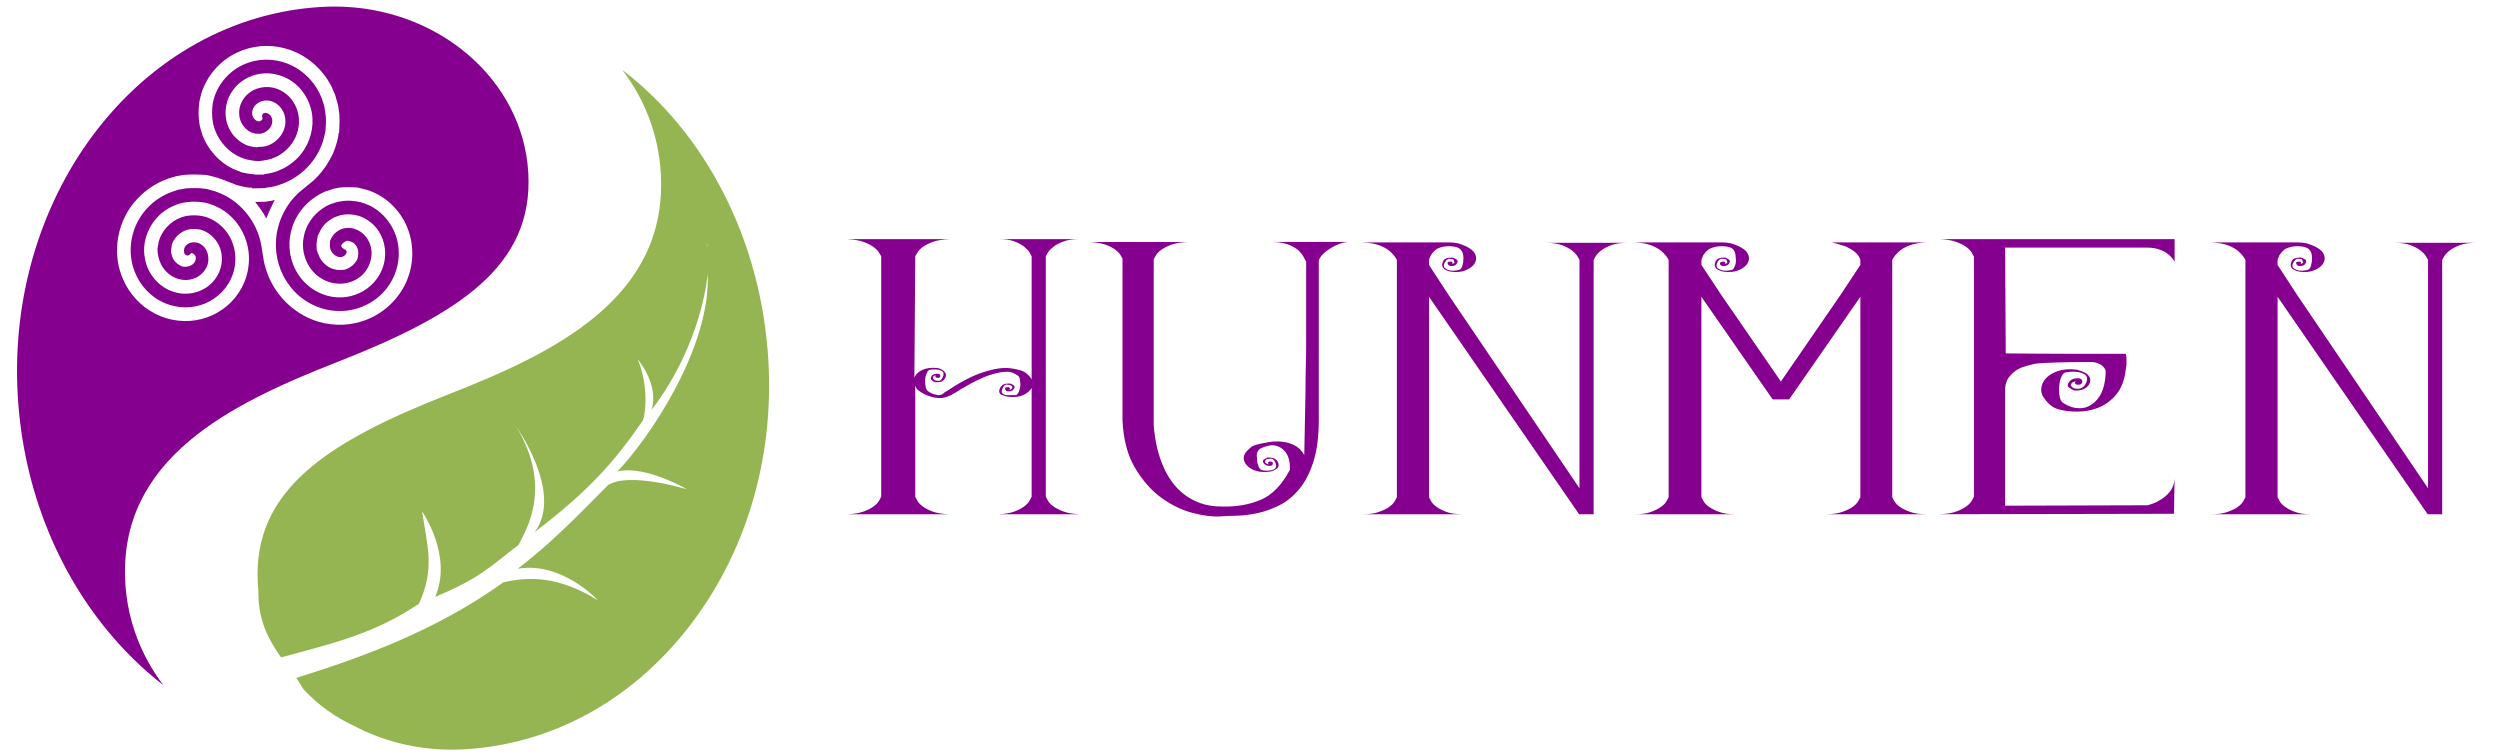 <?xml version="1.0" encoding="utf-8"?>
<!-- Generator: Adobe Illustrator 25.4.1, SVG Export Plug-In . SVG Version: 6.00 Build 0)  -->
<svg version="1.1" id="Capa_1" xmlns="http://www.w3.org/2000/svg" xmlns:xlink="http://www.w3.org/1999/xlink" x="0px" y="0px"
	 viewBox="0 0 1909 577" style="enable-background:new 0 0 1909 577;" xml:space="preserve">
<style type="text/css">
	.st0{fill-rule:evenodd;clip-rule:evenodd;fill:#86008F;}
	.st1{display:none;}
	.st2{display:inline;fill-rule:evenodd;clip-rule:evenodd;fill:#94B551;}
	.st3{fill-rule:evenodd;clip-rule:evenodd;fill:#94B551;}
</style>
<g>
	<path class="st0" d="M781.57,301.58c2.84-1.39,4.9-3.16,6.19-5.32v83.05c-0.34,0.68-0.88,1.69-1.65,3.12
		c-0.78,1.42-2.1,2.81-3.97,4.22c-1.85,1.43-4.33,2.71-7.44,3.9c-3.12,1.21-7.18,1.93-12.16,2.13h62.04
		c-5.15-0.2-9.32-0.91-12.5-2.09c-3.22-1.19-5.79-2.51-7.72-3.93c-1.93-1.42-3.28-2.81-4.1-4.22c-0.81-1.43-1.35-2.44-1.67-3.12
		V195.62c0.31-0.64,0.85-1.63,1.67-2.91c0.81-1.29,2.17-2.71,4.1-4.23c1.93-1.53,4.5-2.88,7.72-4.1c3.18-1.19,7.35-1.79,12.5-1.79
		h-62.04c4.99,0,9.04,0.6,12.16,1.79c3.11,1.22,5.59,2.57,7.44,4.1c1.87,1.53,3.19,2.94,3.97,4.23c0.78,1.28,1.32,2.27,1.65,2.91
		v94.45c0-0.4-0.16-0.78-0.48-1.11c-0.34-0.34-0.46-0.61-0.46-0.85c-0.99-1.08-2.1-2.17-3.39-3.24c-1.29-1.08-2.91-1.83-4.81-2.27
		c-2.27-0.64-4.77-1.11-7.48-1.45c-2.71-0.3-5.86-0.2-9.38,0.34c-3.52,0.54-7.69,1.63-12.49,3.24c-4.81,1.63-10.3,4.2-16.4,7.72
		c-1.63,0.91-3.56,2.1-5.79,3.56c-2.23,1.49-4.17,2.67-5.76,3.56c-1.28,1.45-2.91,2.15-4.81,2.15c-3.21-0.46-5.79-1.42-7.68-2.87
		c-0.99-0.71-1.63-1.79-1.93-3.22c-0.34-1.42-0.48-2.98-0.48-4.67c0-1.89,0.3-3.65,0.95-5.27c0.64-1.63,1.28-2.64,1.93-3.08
		c0.3-0.2,1.18-0.34,2.64-0.48c1.42-0.1,2.87-0.04,4.33,0.18c1.42,0.2,2.53,0.64,3.34,1.28c0.81,0.68,1.05,1.77,0.75,3.26
		c-0.99,2.77-2.27,4.1-3.87,3.96c-1.62-0.1-2.57-0.28-2.87-0.54c-0.99-0.71-1.33-1.53-0.99-2.44c0-0.64,0.48-0.98,1.47-0.98h0.98
		c-0.68,0.24-0.91,0.58-0.75,0.98c0.14,0.44,0.55,0.64,1.23,0.64c0.94,0.28,1.73,0.04,2.4-0.64v-0.98c0-1.09-0.99-1.57-2.92-1.45
		c-1.93,0.13-3.22,0.8-3.82,2.09c-0.68,1.15-0.61,2.07,0.2,2.78c0.81,0.74,1.53,1.21,2.2,1.42c0.6,0.28,1.89,0.28,3.82,0.04
		c1.93-0.24,3.39-1.33,4.37-3.26c0.61-1.28,0.68-2.43,0.2-3.41c-0.48-0.95-1.18-1.77-2.13-2.44c-1.29-0.85-2.74-1.39-4.33-1.63
		c-4.51-0.4-8.27,0.08-11.31,1.49c-3.04,1.43-5.09,3.42-6.03,5.99l0.68-92.82c0.3-0.4,0.84-1.32,1.65-2.74
		c0.78-1.42,2.14-2.84,4.03-4.26c1.89-1.43,4.4-2.71,7.58-3.9c3.19-1.18,7.45-1.89,12.84-2.13h-78.09
		c5.15,0.24,9.32,0.95,12.53,2.13c3.19,1.19,5.76,2.47,7.69,3.9c1.89,1.42,3.26,2.84,4.06,4.26c0.81,1.43,1.37,2.34,1.7,2.74v8.46
		v175.23c-0.34,0.68-0.89,1.69-1.7,3.12c-0.8,1.42-2.17,2.81-4.06,4.22c-1.93,1.43-4.5,2.74-7.69,3.93
		c-3.21,1.18-7.38,1.89-12.53,2.09h78.09c-5.39-0.2-9.65-0.91-12.84-2.09c-3.18-1.19-5.69-2.51-7.58-3.93
		c-1.89-1.42-3.26-2.81-4.03-4.22c-0.81-1.43-1.35-2.44-1.65-3.12v-85.32c0,0.48,0.06,0.79,0.24,0.89c0.14,0.13,0.24,0.4,0.24,0.88
		c0.6,1.18,1.72,2.3,3.32,3.34c1.59,1.05,3.18,1.93,4.8,2.61c4.45,1.77,8.41,2.48,11.92,2.14c3.52-0.34,8.47-2.68,14.83-7.01
		c1.89-1.08,4.2-2.37,6.9-3.88c2.72-1.49,5.66-2.94,8.84-4.37c3.18-1.42,6.46-2.53,9.82-3.42c3.32-0.88,6.44-1.32,9.31-1.32
		c2.54,0,5.09,0.88,7.65,2.61c0.95,0.44,1.57,1.32,1.9,2.61c0.3,1.32,0.48,2.84,0.48,4.53c0,1.77-0.34,3.42-0.95,5.05
		c-0.64,1.62-1.45,2.67-2.41,3.07h-2.41h-4.06c-1.43,0-2.62-0.36-3.56-1.11c-0.95-0.74-1.11-1.89-0.48-3.42
		c0.95-2.57,2.2-3.75,3.8-3.54c1.59,0.2,2.53,0.44,2.87,0.64c0.95,0.64,1.29,1.29,0.99,1.93c-0.68,0.88-1.15,1.32-1.45,1.32
		c-0.34,0.21-0.65,0.21-0.95,0c0.61-0.2,0.85-0.54,0.71-0.98c-0.18-0.4-0.58-0.74-1.19-0.98c-1.63,0-2.41,0.24-2.41,0.64
		c-0.34,0.24-0.34,0.58,0,0.98c0,1.09,0.95,1.63,2.88,1.63c1.89,0,3.18-0.74,3.82-2.27c0.61-0.88,0.55-1.63-0.24-2.27
		c-0.8-0.64-1.52-1.08-2.17-1.32c-0.64-0.21-1.93-0.18-3.82,0.03c-1.89,0.21-3.32,1.19-4.27,2.92c-0.98,1.73-1.15,3.11-0.5,4.2
		c0.64,1.08,1.45,1.62,2.41,1.62c1.25,0.65,2.84,1.09,4.77,1.29C775.03,303.44,778.68,302.96,781.57,301.58z"/>
	<path class="st0" d="M944.19,393.83c4.99-0.14,10.26-0.78,15.88-1.97c5.62-1.18,11.21-3.18,16.84-6.01
		c5.62-2.82,10.66-6.94,15.17-12.36c4.47-5.41,8.09-12.38,10.84-20.94c2.71-8.53,4.1-19.19,4.1-31.98v-32.82v-12.83V262.9v-10.08
		v-6.68v-47.4c1.29-3.26,4.33-6.34,9.14-9.28c4.81-2.91,9.28-4.5,13.44-4.7h-11.79h-19.47h-25.97c5.11,0.2,9.27,1.01,12.49,2.43
		c3.18,1.43,5.59,2.92,7.22,4.53c1.59,1.63,2.78,3.26,3.58,4.87c0.81,1.63,1.39,2.68,1.73,3.08v42.24v7.34v13.16
		c0,5.21-0.1,10.9-0.26,17.05c-0.18,6.16-0.24,12.39-0.24,18.65c-0.34,14.96-0.65,31.44-0.95,49.38c-1.93-3.46-4.4-5.92-7.45-7.45
		c-3.04-1.52-6.26-2.43-9.65-2.77c-3.38-0.31-6.74-0.2-10.1,0.34c-3.38,0.54-6.16,1.15-8.39,1.75c-2.27,0.48-4.03,1.23-5.32,2.3
		c-1.28,1.08-2.39,2.17-3.34,3.24c-1.63,1.97-2.27,3.9-1.93,5.86c0.3,1.95,1.35,3.72,3.11,5.35c1.77,1.62,4,2.83,6.74,3.58
		c2.72,0.74,6,0.91,9.86,0.48c1.63-0.2,3.04-0.75,4.33-1.63c2.58-1.29,3.22-3.24,1.93-5.85c-0.95-1.73-2.41-2.74-4.33-3.08
		c-1.93-0.34-3.22-0.38-3.82-0.18c-0.68,0.44-1.49,0.91-2.44,1.45c-0.95,0.55-1.11,1.37-0.48,2.44c0.95,1.53,2.41,2.33,4.33,2.44
		c1.93,0.13,2.92-0.48,2.92-1.8v-0.94c-0.68-0.44-1.49-0.68-2.44-0.68c-0.64,0.24-1.05,0.58-1.19,0.98
		c-0.16,0.44,0.08,0.78,0.71,0.98c-0.34,0.24-0.64,0.24-0.94,0c-0.69,0-1.33-0.4-1.94-1.28c-0.34-0.89,0-1.63,0.95-2.3
		c0.34-0.2,1.39-0.34,3.16-0.48c1.75-0.1,3.11,1.25,4.1,4.06c0.3,1.53,0.06,2.68-0.75,3.42c-0.81,0.75-1.93,1.25-3.34,1.45
		c-1.47,0.24-2.92,0.31-4.33,0.18c-1.47-0.1-2.34-0.28-2.64-0.51c-0.99-0.4-1.8-1.49-2.44-3.21c-0.64-1.73-0.95-3.6-0.95-5.55
		c-0.64-3.46,0.18-5.92,2.41-7.48c2.58-1.29,5.29-2.14,8.19-2.58c4.17-0.2,7.69,1.29,10.57,4.53c2.88,3.26,4.16,8.03,3.86,14.28
		c-6.1,11.51-13.48,19.09-22.15,22.79c-8.67,3.68-18.41,5.41-29.32,5.17c-6.44,0-12.05-0.85-16.86-2.61
		c-4.81-1.73-9.08-4.06-12.74-6.98c-3.68-2.91-6.8-6.23-9.37-9.91c-2.58-3.66-4.67-7.45-6.28-11.37c-3.86-8.87-6.26-19.15-7.2-30.86
		V198.05c0.3-0.6,0.84-1.62,1.65-3.04c0.81-1.42,2.17-2.81,4.1-4.22c1.93-1.43,4.51-2.71,7.73-3.93c3.18-1.18,7.52-1.89,13-2.09
		h-76.3c5.11,0.2,9.28,0.84,12.5,1.93c3.18,1.08,5.75,2.33,7.68,3.76c1.93,1.42,3.29,2.77,4.1,4.06c0.81,1.28,1.37,2.27,1.7,2.91
		v57.83v65.61c0.64,14.52,3.78,26.61,9.47,36.25c5.7,9.65,12.4,17.29,20.12,22.91c7.73,5.61,15.75,9.51,24.08,11.67
		c8.33,2.17,15.41,3.01,21.17,2.61C935.12,394.06,939.22,393.89,944.19,393.83z"/>
	<path class="st0" d="M1105.99,225.04l-14.83-22.75v-3.9c0.94-2.57,1.59-3.98,1.93-4.22l0.48-0.65c0.6-0.84,1.49-1.75,2.61-2.73
		c1.11-0.99,3.11-1.8,5.99-2.44c1.59-0.2,3.02-0.34,4.31-0.34c1.28,0,2.63,0.14,4.06,0.34c1.42,0.2,2.64,0.64,3.58,1.29
		c2.24,1.32,3.36,3.82,3.36,7.48c0,1.97-0.24,3.78-0.71,5.51c-0.46,1.77-1.22,2.84-2.17,3.26c-0.64,0.23-1.59,0.46-2.87,0.68
		c-1.29,0.2-2.64,0.2-4.07,0c-1.42-0.21-2.71-0.71-3.82-1.49c-1.13-0.75-1.53-1.9-1.19-3.42c1.29-2.81,2.71-4.16,4.3-4.06
		c1.59,0.13,2.54,0.3,2.88,0.5c0,0.2,0.08,0.38,0.24,0.48c0.14,0.14,0.24,0.4,0.24,0.81c0,0.44,0.14,0.78,0.48,0.98
		c-0.34,0.44-0.58,0.65-0.71,0.65c-0.16,0-0.4,0.13-0.71,0.34c-0.34,0.2-0.64,0.3-0.94,0.3c0.6-0.2,0.84-0.58,0.7-1.11
		c-0.16-0.55-0.58-0.81-1.22-0.81c-1.59,0-2.37,0.24-2.37,0.64c-0.34,0.2-0.34,0.54,0,0.99c0.3,1.28,1.42,1.89,3.32,1.79
		c1.89-0.1,3.18-0.91,3.86-2.47c0.61-1.09,0.44-1.93-0.51-2.58c-0.94-0.64-1.89-1.08-2.84-1.32c-0.64-0.2-1.93-0.14-3.82,0.16
		c-1.93,0.34-3.22,1.35-3.83,3.08c-0.64,1.77-0.64,3.12,0,4.06c0.61,0.99,1.43,1.69,2.38,2.14c1.28,0.64,2.71,1.08,4.33,1.28
		c3.78,0.44,7.08,0.18,9.82-0.81c2.71-0.94,4.87-2.27,6.5-3.88c1.59-1.63,2.41-3.46,2.41-5.52c0-2.05-0.81-3.96-2.41-5.69
		c-1.97-1.72-3.97-3.01-6.06-3.88c-2.1-0.88-3.93-1.53-5.49-1.97c-1.93-0.4-3.86-0.64-5.76-0.64h-67.24
		c5.45,0.2,9.85,0.98,13.23,2.27c3.36,1.28,6,2.81,7.93,4.53c2.23,1.95,4,4.12,5.29,6.49v181.29c-0.34,0.68-0.89,1.69-1.69,3.11
		c-0.81,1.43-2.17,2.82-4.07,4.2c-1.93,1.43-4.57,2.71-7.95,3.9c-3.38,1.22-7.62,1.79-12.73,1.79h77.3c-5.41,0-9.75-0.58-12.94-1.79
		c-3.18-1.19-5.75-2.47-7.64-3.9c-1.9-1.38-3.26-2.77-4.07-4.2c-0.81-1.42-1.35-2.43-1.65-3.11V226.65l114.59,166.02h11.1v-88.05
		V198.39c0.31-0.64,0.85-1.62,1.67-2.91c0.81-1.28,2.17-2.71,4.1-4.23c1.93-1.48,4.5-2.83,7.72-4.06c3.18-1.18,7.35-1.79,12.5-1.79
		h-62.64c5.07,0,9.24,0.61,12.43,1.79c3.18,1.23,5.75,2.58,7.65,4.06c1.89,1.53,3.24,2.96,4.06,4.23c0.81,1.29,1.35,2.27,1.69,2.91
		v174.45L1105.99,225.04z"/>
	<path class="st0" d="M1366.19,304.96l54.38-78.31v153.03c-0.34,0.68-0.88,1.69-1.69,3.11c-0.81,1.43-2.2,2.82-4.13,4.2
		c-1.97,1.43-4.63,2.71-8.02,3.9c-3.39,1.21-7.69,1.79-12.84,1.79h77.51c-5.15,0-9.42-0.58-12.76-1.79
		c-3.39-1.19-6.03-2.47-7.97-3.9c-1.93-1.38-3.28-2.77-4.1-4.2c-0.81-1.42-1.35-2.43-1.65-3.11V198.39
		c1.29-2.37,3.04-4.53,5.29-6.49c1.93-1.73,4.57-3.26,7.95-4.53c3.36-1.29,7.75-2.07,13.24-2.27h-72.66
		c3.54,0.88,6.94,1.83,10.18,2.91c2.58,1.09,5.01,2.51,7.29,4.23c2.23,1.75,3.68,3.78,4.36,6.15v3.9l-15.03,22.75l-45.65,66.29
		l-45.65-66.29l-15.03-22.75v-3.9c0.94-2.57,1.59-3.98,1.93-4.22l0.5-0.65c0.61-0.84,1.49-1.75,2.64-2.73
		c1.15-0.99,3.18-1.8,6.1-2.44c1.59-0.2,3.04-0.34,4.36-0.34c1.29,0,2.64,0.14,4.11,0.34c1.45,0.2,2.67,0.64,3.66,1.29
		c1.93,1.32,2.91,3.82,2.91,7.48c0.3,1.97,0.14,3.78-0.51,5.51c-0.64,1.77-1.28,2.84-1.93,3.26c-0.64,0.23-1.62,0.46-2.91,0.68
		c-1.29,0.2-2.68,0.2-4.13,0c-1.45-0.21-2.74-0.71-3.86-1.49c-1.15-0.75-1.55-1.9-1.21-3.42c0.94-2.81,2.33-4.16,4.12-4.06
		c1.77,0.13,2.82,0.3,3.16,0.5c0,0.2,0.06,0.38,0.24,0.48c0.14,0.14,0.24,0.4,0.24,0.81c0,0.44,0.16,0.78,0.5,0.98
		c-0.34,0.44-0.6,0.65-0.74,0.65c-0.18,0-0.41,0.13-0.71,0.34c-0.34,0.2-0.68,0.3-0.98,0.3c0.64-0.2,0.88-0.58,0.7-1.11
		c-0.16-0.55-0.58-0.81-1.18-0.81c-0.99,0-1.8,0.24-2.44,0.64c-0.34,0.2-0.48,0.54-0.48,0.99c0.31,1.28,1.43,1.89,3.39,1.79
		c1.93-0.1,3.21-0.91,3.88-2.47c0.61-1.09,0.45-1.93-0.5-2.58c-0.99-0.64-1.79-1.08-2.41-1.32c-0.68-0.2-1.97-0.14-3.9,0.16
		c-1.97,0.34-3.24,1.35-3.9,3.08c-0.64,1.77-0.64,3.12,0,4.06c0.65,0.99,1.45,1.69,2.44,2.14c1.29,0.64,2.74,1.08,4.37,1.28
		c3.86,0.44,7.18,0.18,9.92-0.81c2.71-0.94,4.87-2.27,6.5-3.88c1.59-1.63,2.41-3.46,2.41-5.52c0-2.05-0.81-3.96-2.41-5.69
		c-1.93-1.72-3.93-3.01-6.04-3.88c-2.09-0.88-3.92-1.53-5.55-1.97c-1.97-0.4-3.9-0.64-5.82-0.64h-67.48
		c5.11,0.2,9.34,0.98,12.73,2.27c3.36,1.28,5.99,2.81,7.93,4.53c2.23,1.95,4.02,4.12,5.31,6.49v181.29
		c-0.34,0.68-0.88,1.69-1.69,3.11c-0.81,1.43-2.17,2.82-4.1,4.2c-1.93,1.43-4.51,2.71-7.69,3.9c-3.22,1.22-7.38,1.79-12.49,1.79
		h77.2c-5.19,0-9.38-0.58-12.63-1.79c-3.26-1.19-5.82-2.47-7.75-3.9c-1.97-1.38-3.32-2.77-4.13-4.2c-0.81-1.42-1.39-2.43-1.69-3.11
		V226.65l54.38,78.31L1366.19,304.96L1366.19,304.96z"/>
	<path class="st0" d="M1660.04,392.33l0.48-26.67c-0.34,3.7-1.35,6.74-3.12,9.11c-1.77,2.37-3.86,4.37-6.26,5.99
		c-2.41,1.63-4.63,2.84-6.74,3.6c-2.1,0.74-3.62,1.25-4.57,1.45l-108.73,0.34v-89.81c0.3-3.46,1.32-6.3,3.08-8.47
		c1.73-2.15,3.62-3.92,5.65-5.24c2.03-1.29,4.1-2.24,6.16-2.78c2.03-0.54,3.39-0.94,4.03-1.15l4.27-0.98
		c3.44-0.44,9.41-0.78,17.84-0.98c8.43-0.21,16.36-0.34,23.74-0.34c2.54,0,4.71,0.4,6.46,1.14c1.77,0.79,2.96,1.59,3.63,2.44
		c0.94,0.88,1.59,1.99,1.93,3.28c0,3.72-0.41,7.32-1.22,10.8c-0.81,3.48-2.1,6.53-3.87,9.13c-1.75,2.64-3.92,4.71-6.5,6.23
		c-2.57,1.57-5.27,2.3-8.15,2.3c-4.2,0-8.19-1.18-12.03-3.62c-1.63-0.85-2.67-2.27-3.14-4.23c-0.48-1.95-0.71-4.12-0.71-6.56
		c0-2.81,0.38-5.47,1.19-7.98c0.8-2.51,1.85-4.07,3.14-4.75c0.64-0.2,1.99-0.44,4.1-0.64c2.07-0.2,4.13-0.16,6.23,0.18
		c2.1,0.34,3.87,1.01,5.32,2.09c1.42,1.09,1.83,2.74,1.19,4.91c-0.65,1.97-1.53,3.38-2.64,4.26c-1.13,0.88-2.24,1.35-3.36,1.45
		c-1.15,0.14-2.1,0.08-2.91-0.16c-0.81-0.2-1.37-0.44-1.67-0.64c-0.34-0.21-0.74-0.61-1.21-1.15c-0.48-0.55-0.41-1.25,0.24-2.14
		c0-0.4,0.64-0.84,1.93-1.28c0.64-0.2,1.11-0.34,1.45-0.34c-0.64,0.24-0.88,0.74-0.71,1.49c0.14,0.74,0.71,1.11,1.67,1.11
		c1.59,0.24,2.71-0.1,3.38-0.99c0.3-0.4,0.48-0.94,0.48-1.62c-0.34-1.73-1.87-2.47-4.57-2.27c-2.74,0.2-4.75,1.39-6.03,3.54
		c-0.95,1.57-0.81,2.74,0.48,3.63c1.28,0.88,2.41,1.52,3.38,1.95c1.29,0.44,3.18,0.38,5.75-0.16c2.58-0.55,4.65-2,6.28-4.43
		c0.94-2.17,1.04-3.96,0.24-5.39c-0.81-1.42-2-2.53-3.59-3.42c-1.63-0.88-3.7-1.62-6.26-2.29c-5.45-0.65-10.16-0.31-14.09,0.98
		c-3.96,1.32-7.04,3.12-9.21,5.41c-2.2,2.3-3.46,4.91-3.76,7.85c-0.34,2.94,0.61,5.72,2.81,8.33c1.23,1.75,2.78,3.38,4.67,4.9
		c1.87,1.53,4.37,2.61,7.55,3.26c3.52,0.88,7.83,1.32,12.98,1.32c5.14,0,10.26-0.98,15.41-2.94c5.14-1.97,9.71-5.27,13.7-9.98
		c4-4.67,6.5-11.16,7.45-19.45c0.34-1.49,0.51-2.92,0.51-4.23v-3.76c0-1.42-0.18-2.67-0.51-3.78h-37.99
		c-10.22,0-20.42-0.04-30.54-0.14c-10.16-0.1-17.89-0.18-23.16-0.18l-0.48-80.77h105.37c4.47-0.18,8.13,0.16,11.05,1.01
		c2.87,0.84,5.21,1.93,6.98,3.21c1.75,1.29,3.14,2.54,4.1,3.72c0.94,1.23,1.59,2.14,1.93,2.78V182.6h-179.24
		c5.11,0.24,9.28,0.95,12.5,2.13c3.18,1.19,5.75,2.47,7.68,3.9c1.93,1.42,3.29,2.81,4.1,4.22c0.81,1.43,1.37,2.44,1.7,3.08v183.42
		c-0.34,0.68-0.89,1.69-1.7,3.11c-0.8,1.43-2.17,2.82-4.1,4.23c-1.93,1.43-4.5,2.71-7.68,3.9c-3.22,1.18-7.39,1.89-12.5,2.09
		L1660.04,392.33z"/>
	<path class="st0" d="M1753.97,225.04l-14.83-22.75v-3.9c0.94-2.57,1.59-3.98,1.93-4.22l0.48-0.65c0.6-0.84,1.49-1.75,2.61-2.73
		c1.11-0.99,3.12-1.8,5.99-2.44c1.59-0.2,3.02-0.34,4.31-0.34c1.28,0,2.64,0.14,4.06,0.34c1.43,0.2,2.64,0.64,3.59,1.29
		c2.23,1.32,3.34,3.82,3.34,7.48c0,1.97-0.24,3.78-0.71,5.51c-0.46,1.77-1.21,2.84-2.17,3.26c-0.64,0.23-1.59,0.46-2.87,0.68
		c-1.29,0.2-2.64,0.2-4.07,0c-1.42-0.21-2.71-0.71-3.82-1.49c-1.11-0.75-1.53-1.9-1.19-3.42c1.29-2.81,2.71-4.16,4.31-4.06
		c1.59,0.13,2.53,0.3,2.87,0.5c0,0.2,0.08,0.38,0.24,0.48c0.14,0.14,0.24,0.4,0.24,0.81c0,0.44,0.14,0.78,0.48,0.98
		c-0.34,0.44-0.58,0.65-0.71,0.65c-0.16,0-0.4,0.13-0.71,0.34c-0.34,0.2-0.64,0.3-0.94,0.3c0.6-0.2,0.84-0.58,0.71-1.11
		c-0.18-0.55-0.58-0.81-1.23-0.81c-1.59,0-2.37,0.24-2.37,0.64c-0.34,0.2-0.34,0.54,0,0.99c0.3,1.28,1.43,1.89,3.32,1.79
		c1.89-0.1,3.18-0.91,3.86-2.47c0.61-1.09,0.44-1.93-0.5-2.58c-0.95-0.64-1.9-1.08-2.86-1.32c-0.64-0.2-1.93-0.14-3.82,0.16
		c-1.93,0.34-3.22,1.35-3.83,3.08c-0.64,1.77-0.64,3.12,0,4.06c0.61,0.99,1.43,1.69,2.38,2.14c1.28,0.64,2.71,1.08,4.33,1.28
		c3.8,0.44,7.08,0.18,9.82-0.81c2.71-0.94,4.87-2.27,6.5-3.88c1.59-1.63,2.41-3.46,2.41-5.52c0-2.05-0.81-3.96-2.41-5.69
		c-1.97-1.72-3.97-3.01-6.06-3.88c-2.1-0.88-3.93-1.53-5.49-1.97c-1.93-0.4-3.86-0.64-5.76-0.64h-67.24
		c5.45,0.2,9.85,0.98,13.24,2.27c3.34,1.28,5.99,2.81,7.92,4.53c2.24,1.95,4,4.12,5.29,6.49v181.29c-0.34,0.68-0.88,1.69-1.69,3.11
		c-0.81,1.43-2.17,2.82-4.07,4.2c-1.93,1.43-4.57,2.71-7.95,3.9c-3.38,1.22-7.62,1.79-12.73,1.79h77.3c-5.41,0-9.75-0.58-12.93-1.79
		c-3.19-1.19-5.76-2.47-7.65-3.9c-1.9-1.38-3.26-2.77-4.07-4.2c-0.81-1.42-1.35-2.43-1.65-3.11V226.65l114.59,166.02h11.1v-88.05
		V198.39c0.31-0.64,0.85-1.62,1.67-2.91c0.81-1.28,2.17-2.71,4.1-4.23c1.93-1.48,4.5-2.83,7.72-4.06c3.18-1.18,7.35-1.79,12.5-1.79
		h-62.64c5.07,0,9.24,0.61,12.43,1.79c3.18,1.23,5.75,2.58,7.65,4.06c1.89,1.53,3.24,2.96,4.06,4.23c0.81,1.29,1.35,2.27,1.69,2.91
		v174.45L1753.97,225.04z"/>
</g>
<g class="st1">
	<path class="st2" d="M665.1,491.25c0,0.14-0.03,0.24-0.03,0.3c-0.04,0.08-0.04,0.1-0.04,0.18c0,0.74,0.18,1.35,0.54,1.83
		c0.38,0.5,0.89,0.8,1.49,0.91c0.48,0,0.89-0.21,1.29-0.68c0.4-0.48,0.64-1.05,0.74-1.8l4.27-42.5l12.29,42.88
		c0.14,0.51,0.38,0.98,0.71,1.43c0.34,0.46,0.75,0.68,1.19,0.68c0.4,0,0.81-0.21,1.15-0.65c0.34-0.4,0.6-0.91,0.78-1.45l12.05-42.44
		l3.62,42.16c0.08,0.68,0.31,1.23,0.71,1.7c0.41,0.46,0.89,0.68,1.49,0.68c0.48,0,0.91-0.24,1.25-0.79c0.34-0.5,0.51-1.11,0.51-1.85
		v-0.48l-4.53-52.79c-0.11-0.75-0.35-1.35-0.71-1.83c-0.38-0.48-0.81-0.75-1.33-0.75c-0.91,0-1.52,0.58-1.85,1.73l-13.14,46.16
		l-13.22-46.16c-0.34-1.15-0.98-1.73-1.89-1.73c-0.54,0-0.98,0.24-1.32,0.71c-0.38,0.48-0.61,1.01-0.68,1.65L665.1,491.25z"/>
	<path class="st2" d="M720.06,468.48c0.24-1.83,0.71-3.52,1.39-5.11c0.68-1.59,1.52-2.98,2.54-4.13c1.01-1.15,2.13-2.07,3.42-2.74
		c1.28-0.68,2.63-1.01,4.1-1.01c1.42,0,2.74,0.34,4.02,1.01c1.29,0.68,2.44,1.59,3.46,2.74c1.01,1.15,1.87,2.54,2.58,4.13
		c0.68,1.59,1.15,3.28,1.42,5.11H720.06z M745.23,474.97c0.46,0,0.91-0.23,1.35-0.74c0.4-0.5,0.64-1.25,0.64-2.23
		c0-3.18-0.44-6.13-1.32-8.91c-0.89-2.77-2-5.21-3.42-7.3c-1.43-2.1-3.08-3.76-4.99-4.97c-1.89-1.23-3.86-1.83-5.89-1.83
		c-2.24,0.13-4.33,0.8-6.26,2.03c-1.93,1.21-3.6,2.87-5.01,4.9c-1.43,2.04-2.51,4.43-3.32,7.15c-0.81,2.73-1.19,5.67-1.19,8.79
		c0,3.28,0.41,6.29,1.22,9.07c0.81,2.77,1.97,5.15,3.39,7.14c1.42,2.03,3.08,3.58,4.97,4.7c1.9,1.15,3.93,1.7,6.1,1.7
		c2.3,0,4.36-0.45,6.19-1.39c1.8-0.91,3.42-2.47,4.85-4.71c0.38-0.54,0.58-1.18,0.58-1.95c0-0.75-0.2-1.43-0.58-1.97
		c-0.4-0.54-0.88-0.81-1.43-0.81c-0.56,0-1.04,0.24-1.42,0.64c-1.09,1.15-2.34,2.07-3.72,2.72c-1.39,0.68-2.88,0.98-4.47,0.98
		c-1.47,0-2.84-0.3-4.13-0.98c-1.29-0.69-2.44-1.59-3.46-2.74c-1.01-1.15-1.89-2.51-2.57-4.1c-0.71-1.59-1.15-3.32-1.35-5.19
		L745.23,474.97L745.23,474.97z"/>
	<path class="st2" d="M780.78,478.05c-0.61,1.97-1.45,3.7-2.54,5.19c-1.08,1.49-2.37,2.63-3.78,3.48c-1.43,0.84-2.98,1.25-4.61,1.25
		c-1.67,0-3.22-0.41-4.67-1.25c-1.45-0.85-2.71-1.99-3.8-3.48c-1.08-1.49-1.97-3.22-2.57-5.19c-0.61-1.95-0.91-4.06-0.91-6.29
		c0-2.23,0.3-4.33,0.91-6.33c0.6-1.97,1.49-3.7,2.57-5.19c1.09-1.49,2.34-2.63,3.8-3.48c1.45-0.85,3.01-1.29,4.67-1.29
		c1.59,0,3.08,0.41,4.5,1.23c1.43,0.8,2.64,1.95,3.73,3.41c1.05,1.47,1.89,3.18,2.54,5.15c0.64,2,1.01,4.16,1.11,6.5
		C781.73,473.99,781.39,476.1,780.78,478.05z M781.73,457.55c-1.49-2.23-3.26-4.2-5.29-5.85c-2.07-1.67-4.33-2.58-6.84-2.71
		c-2.17,0-4.2,0.64-6.13,1.85c-1.93,1.21-3.63,2.88-5.11,4.95c-1.49,2.05-2.64,4.46-3.53,7.24c-0.88,2.77-1.28,5.71-1.28,8.83
		c0,3.11,0.4,6.03,1.28,8.73c0.85,2.74,2,5.15,3.46,7.2c1.45,2.07,3.18,3.7,5.15,4.87c1.97,1.23,4.1,1.8,6.4,1.8
		c2.2,0,4.3-0.55,6.26-1.7c1.97-1.14,3.7-2.73,5.19-4.8l0.6-0.85l-0.16,4.43c0,0.81,0.2,1.53,0.6,2.07
		c0.41,0.58,0.95,0.85,1.57,0.85c0.6,0,1.11-0.28,1.52-0.81c0.41-0.54,0.65-1.23,0.65-2.03v-52.8c0-0.78-0.24-1.45-0.65-1.99
		c-0.4-0.54-0.91-0.85-1.52-0.85c-0.61,0-1.15,0.28-1.57,0.81c-0.4,0.54-0.6,1.15-0.6,1.89L781.73,457.55L781.73,457.55z"/>
	<path class="st2" d="M792.6,441.24c0.5,0.85,1.15,1.25,1.89,1.25c0.71,0,1.32-0.4,1.87-1.25c0.54-0.85,0.81-1.87,0.81-3.08
		c0-1.18-0.28-2.19-0.81-3.04c-0.55-0.85-1.15-1.29-1.87-1.29c-0.74,0-1.39,0.44-1.89,1.29c-0.55,0.85-0.79,1.87-0.79,3.04
		C791.81,439.37,792.05,440.39,792.6,441.24z M791.65,491.59c0,0.81,0.2,1.49,0.61,2.03c0.4,0.58,0.94,0.85,1.55,0.85
		s1.11-0.28,1.53-0.85c0.4-0.54,0.64-1.22,0.64-2.03v-39.5c0-0.81-0.24-1.49-0.64-2.03c-0.41-0.54-0.91-0.84-1.53-0.84
		s-1.15,0.3-1.55,0.84c-0.41,0.54-0.61,1.21-0.61,2.03V491.59z"/>
	<path class="st2" d="M811.39,451.02c-1.93,1.21-3.62,2.87-5.07,4.9c-1.47,2.04-2.62,4.43-3.46,7.15c-0.88,2.73-1.29,5.67-1.29,8.79
		c0,3.28,0.44,6.29,1.32,9.07c0.89,2.77,2.04,5.15,3.53,7.14c1.45,2.03,3.11,3.58,5.01,4.7c1.89,1.15,3.92,1.7,6.09,1.7
		c1.87,0,3.52-0.38,4.99-1.15c1.45-0.78,2.67-1.69,3.68-2.78c0.99-1.08,1.73-2.09,2.24-3.11c0.48-0.99,0.74-1.73,0.74-2.24
		c0-0.8-0.2-1.45-0.6-1.99c-0.41-0.54-0.89-0.81-1.39-0.81c-0.58,0-1.05,0.3-1.45,0.85c-1.09,1.49-2.34,2.67-3.73,3.48
		c-1.39,0.84-2.88,1.25-4.47,1.25c-1.62,0-3.11-0.41-4.5-1.25c-1.43-0.85-2.64-1.99-3.7-3.48c-1.08-1.49-1.89-3.22-2.51-5.19
		c-0.61-1.95-0.91-4.06-0.91-6.29c0-2.23,0.3-4.33,0.91-6.33c0.61-1.97,1.43-3.7,2.51-5.19c1.05-1.49,2.27-2.63,3.7-3.48
		c1.39-0.85,2.88-1.29,4.5-1.29c1.59,0,3.08,0.44,4.47,1.25c1.39,0.85,2.64,1.97,3.73,3.32c0.4,0.58,0.88,0.85,1.45,0.85
		c0.48,0,0.88-0.24,1.28-0.75c0.38-0.48,0.58-1.08,0.58-1.79c0-0.48-0.26-1.22-0.8-2.2c-0.55-0.98-1.33-1.99-2.3-3.07
		c-1.01-1.09-2.2-2.04-3.6-2.84c-1.39-0.81-2.94-1.25-4.67-1.25C815.39,449.12,813.28,449.79,811.39,451.02z"/>
	<path class="st2" d="M836.28,441.24c0.51,0.85,1.15,1.25,1.89,1.25c0.71,0,1.33-0.4,1.87-1.25c0.54-0.85,0.81-1.87,0.81-3.08
		c0-1.18-0.28-2.19-0.81-3.04s-1.15-1.29-1.87-1.29c-0.74,0-1.38,0.44-1.89,1.29c-0.54,0.85-0.78,1.87-0.78,3.04
		C835.5,439.37,835.74,440.39,836.28,441.24z M835.33,491.59c0,0.81,0.21,1.49,0.61,2.03c0.4,0.58,0.95,0.85,1.55,0.85
		c0.61,0,1.13-0.28,1.53-0.85c0.4-0.54,0.64-1.22,0.64-2.03v-39.5c0-0.81-0.24-1.49-0.64-2.03c-0.4-0.54-0.91-0.84-1.53-0.84
		c-0.6,0-1.15,0.3-1.55,0.84c-0.4,0.54-0.61,1.21-0.61,2.03V491.59z"/>
	<path class="st2" d="M845.25,491.55c0,0.81,0.21,1.53,0.61,2.07c0.41,0.58,0.95,0.85,1.55,0.85c0.61,0,1.13-0.28,1.53-0.81
		c0.41-0.54,0.65-1.23,0.65-2.03V465.8c0.03-1.42,0.23-2.73,0.64-3.98c0.38-1.25,0.91-2.34,1.59-3.28c0.68-0.91,1.49-1.67,2.41-2.2
		c0.88-0.54,1.87-0.85,2.91-0.85c1.01,0,2,0.31,2.96,0.85c0.91,0.54,1.72,1.32,2.39,2.3c0.69,0.98,1.25,2.13,1.67,3.44
		c0.4,1.33,0.61,2.71,0.61,4.2v25.35c0,0.8,0.2,1.49,0.6,2.03c0.41,0.54,0.95,0.81,1.57,0.81c0.6,0,1.11-0.28,1.52-0.85
		c0.41-0.54,0.65-1.25,0.65-2.07v-25.72c0-2.3-0.31-4.5-0.91-6.56c-0.61-2.03-1.47-3.82-2.54-5.39c-1.09-1.52-2.34-2.71-3.76-3.58
		c-1.45-0.88-2.98-1.32-4.61-1.32c-1.49,0-2.91,0.44-4.2,1.25c-1.32,0.8-2.47,1.93-3.48,3.28v-1.35c0-0.89-0.24-1.63-0.65-2.24
		c-0.4-0.6-0.91-0.94-1.53-0.94c-0.6,0-1.14,0.3-1.55,0.84c-0.4,0.58-0.61,1.25-0.61,2.07V491.55z"/>
	<path class="st2" d="M901.74,478.26c-0.65,1.95-1.49,3.65-2.58,5.1c-1.08,1.47-2.33,2.58-3.76,3.39c-1.42,0.8-2.91,1.22-4.5,1.22
		c-1.67,0-3.22-0.41-4.65-1.25c-1.42-0.85-2.67-1.99-3.76-3.48c-1.08-1.49-1.97-3.22-2.57-5.19c-0.61-1.95-0.91-4.06-0.91-6.29
		s0.3-4.33,0.91-6.33c0.6-1.97,1.49-3.7,2.57-5.19c1.09-1.49,2.34-2.63,3.76-3.48c1.43-0.85,2.98-1.29,4.65-1.29
		c1.62,0,3.18,0.44,4.63,1.29c1.45,0.85,2.74,1.99,3.82,3.48c1.09,1.49,1.93,3.22,2.54,5.19c0.61,1.99,0.95,4.1,0.95,6.33
		C902.76,474.13,902.38,476.3,901.74,478.26z M902.86,491.55c0,0.81,0.2,1.53,0.61,2.07c0.4,0.58,0.94,0.85,1.55,0.85
		s1.11-0.28,1.53-0.85c0.4-0.54,0.64-1.25,0.64-2.07v-19.79c0-3.12-0.44-6.03-1.33-8.81c-0.88-2.73-2.05-5.14-3.54-7.2
		c-1.49-2.07-3.19-3.72-5.15-4.94c-1.97-1.23-4-1.83-6.14-1.83c-2.33,0-4.5,0.6-6.5,1.79c-1.99,1.22-3.72,2.84-5.17,4.91
		c-1.45,2.05-2.61,4.5-3.42,7.27c-0.85,2.82-1.25,5.79-1.25,8.91c0,3.28,0.4,6.29,1.25,9.07c0.84,2.77,1.99,5.15,3.48,7.14
		c1.49,2.03,3.18,3.58,5.11,4.7c1.93,1.15,4.03,1.7,6.26,1.7c2.41,0,4.65-0.85,6.74-2.54c2.07-1.69,3.83-3.72,5.32-6.09V491.55z"/>
	<path class="st2" d="M948.36,468.48h-14.76l7.42-24.03L948.36,468.48z M922.94,490.62c-0.14,0.36-0.2,0.74-0.2,1.11
		c0,0.74,0.16,1.39,0.54,1.93c0.38,0.54,0.88,0.81,1.49,0.81c0.38,0,0.75-0.14,1.09-0.48c0.34-0.34,0.6-0.78,0.78-1.35l5.21-17.67
		h18.29l5.17,17.67c0.34,1.21,0.99,1.83,1.9,1.83c0.6,0,1.08-0.28,1.42-0.81c0.34-0.54,0.51-1.19,0.51-1.93
		c0-0.48-0.04-0.85-0.1-1.11l-16.08-52.52c-0.18-0.54-0.44-1.01-0.78-1.45c-0.35-0.41-0.75-0.65-1.15-0.65
		c-0.45,0-0.85,0.24-1.19,0.71c-0.34,0.48-0.58,0.91-0.71,1.39L922.94,490.62z"/>
	<path class="st2" d="M965.12,491.63c0,0.8,0.21,1.49,0.61,2.03c0.41,0.54,0.95,0.81,1.55,0.81c0.61,0,1.13-0.28,1.53-0.81
		c0.41-0.54,0.64-1.23,0.64-2.03v-52.8c0-0.78-0.23-1.45-0.64-1.99c-0.4-0.54-0.91-0.85-1.53-0.85c-0.6,0-1.14,0.31-1.55,0.85
		c-0.4,0.54-0.61,1.21-0.61,1.99V491.63z"/>
	<path class="st2" d="M983.73,448.99h-4.45c-0.56,0-1.04,0.34-1.45,0.94c-0.4,0.65-0.6,1.43-0.6,2.3c0,0.91,0.26,1.69,0.8,2.3
		c0.55,0.64,1.19,0.94,1.97,0.94h5.9v36.15c0,0.8,0.1,1.49,0.3,2.03c0.2,0.54,0.48,0.81,0.78,0.81c0.28,0,0.54-0.28,0.75-0.81
		c0.2-0.54,0.34-1.23,0.34-2.03v-36.15h5.89c0.74,0,1.43-0.3,1.97-0.94c0.54-0.61,0.81-1.39,0.81-2.3c0-0.88-0.28-1.65-0.81-2.3
		c-0.54-0.6-1.23-0.94-1.97-0.94h-5.89v-10.36c0-0.74-0.24-1.35-0.65-1.87c-0.4-0.5-0.91-0.78-1.52-0.78
		c-0.61,0-1.15,0.28-1.57,0.78c-0.4,0.51-0.6,1.13-0.6,1.87L983.73,448.99L983.73,448.99z"/>
	<path class="st2" d="M1002.58,468.48c0.24-1.83,0.71-3.52,1.39-5.11s1.53-2.98,2.54-4.13c1.01-1.15,2.13-2.07,3.42-2.74
		c1.29-0.68,2.64-1.01,4.1-1.01c1.43,0,2.74,0.34,4.03,1.01c1.29,0.68,2.43,1.59,3.46,2.74c1.01,1.15,1.85,2.54,2.57,4.13
		c0.68,1.59,1.15,3.28,1.43,5.11H1002.58z M1027.74,474.97c0.48,0,0.91-0.23,1.35-0.74c0.41-0.5,0.64-1.25,0.64-2.23
		c0-3.18-0.44-6.13-1.32-8.91c-0.88-2.77-1.99-5.21-3.42-7.3c-1.43-2.1-3.08-3.76-4.97-4.97c-1.9-1.23-3.87-1.83-5.9-1.83
		c-2.23,0.13-4.33,0.8-6.26,2.03c-1.93,1.21-3.58,2.87-5.01,4.9c-1.42,2.04-2.51,4.43-3.32,7.15c-0.81,2.73-1.18,5.67-1.18,8.79
		c0,3.28,0.4,6.29,1.21,9.07c0.81,2.77,1.97,5.15,3.38,7.14c1.43,2.03,3.08,3.58,4.99,4.7c1.89,1.15,3.92,1.7,6.09,1.7
		c2.3,0,4.37-0.45,6.2-1.39c1.79-0.91,3.42-2.47,4.84-4.71c0.38-0.54,0.58-1.18,0.58-1.95c0-0.75-0.2-1.43-0.58-1.97
		c-0.4-0.54-0.88-0.81-1.42-0.81c-0.58,0-1.05,0.24-1.43,0.64c-1.08,1.15-2.33,2.07-3.72,2.72c-1.39,0.68-2.88,0.98-4.47,0.98
		c-1.45,0-2.84-0.3-4.13-0.98c-1.28-0.69-2.43-1.59-3.44-2.74c-1.01-1.15-1.9-2.51-2.58-4.1c-0.71-1.59-1.15-3.32-1.35-5.19
		L1027.74,474.97L1027.74,474.97z"/>
	<path class="st2" d="M1036.07,491.55c0,0.81,0.2,1.53,0.61,2.07c0.4,0.58,0.94,0.85,1.55,0.85s1.11-0.28,1.53-0.81
		c0.4-0.54,0.64-1.23,0.64-2.03v-20.34c0.04-2.07,0.38-4.06,1.01-5.95c0.61-1.9,1.45-3.6,2.48-5.09c1.01-1.45,2.17-2.61,3.52-3.48
		c1.35-0.85,2.81-1.29,4.36-1.29c0.68,0,1.25-0.3,1.67-0.94c0.4-0.61,0.61-1.39,0.61-2.3c0-0.88-0.21-1.65-0.61-2.3
		c-0.41-0.6-0.99-0.94-1.67-0.94c-2.29,0-4.43,0.7-6.36,2.09c-1.97,1.43-3.62,3.22-5.01,5.39v-4.57c0-0.81-0.24-1.49-0.64-2.07
		c-0.41-0.54-0.91-0.84-1.53-0.84s-1.15,0.3-1.55,0.84c-0.41,0.58-0.61,1.25-0.61,2.07L1036.07,491.55L1036.07,491.55z"/>
	<path class="st2" d="M1059,491.55c0,0.81,0.21,1.53,0.61,2.07c0.4,0.58,0.95,0.85,1.55,0.85c0.61,0,1.11-0.28,1.53-0.81
		c0.4-0.54,0.64-1.23,0.64-2.03V465.8c0.04-1.42,0.24-2.73,0.65-3.98c0.36-1.25,0.91-2.34,1.59-3.28c0.68-0.91,1.49-1.67,2.41-2.2
		c0.88-0.54,1.85-0.85,2.91-0.85c1.01,0,2,0.31,2.94,0.85c0.91,0.54,1.73,1.32,2.41,2.3c0.68,0.98,1.25,2.13,1.67,3.44
		c0.4,1.33,0.6,2.71,0.6,4.2v25.35c0,0.8,0.21,1.49,0.61,2.03c0.4,0.54,0.95,0.81,1.55,0.81c0.61,0,1.13-0.28,1.53-0.85
		c0.4-0.54,0.64-1.25,0.64-2.07v-25.72c0-2.3-0.3-4.5-0.91-6.56c-0.6-2.03-1.45-3.82-2.53-5.39c-1.09-1.52-2.34-2.71-3.76-3.58
		c-1.47-0.88-2.98-1.32-4.61-1.32c-1.49,0-2.92,0.44-4.2,1.25c-1.33,0.8-2.48,1.93-3.49,3.28v-1.35c0-0.89-0.24-1.63-0.64-2.24
		c-0.41-0.6-0.91-0.94-1.53-0.94c-0.6,0-1.15,0.3-1.55,0.84c-0.4,0.58-0.61,1.25-0.61,2.07L1059,491.55L1059,491.55z"/>
	<path class="st2" d="M1115.48,478.26c-0.64,1.95-1.48,3.65-2.57,5.1c-1.09,1.47-2.34,2.58-3.76,3.39c-1.43,0.8-2.92,1.22-4.51,1.22
		c-1.65,0-3.21-0.41-4.63-1.25c-1.42-0.85-2.68-1.99-3.76-3.48c-1.09-1.49-1.97-3.22-2.57-5.19c-0.61-1.95-0.91-4.06-0.91-6.29
		s0.3-4.33,0.91-6.33c0.6-1.97,1.48-3.7,2.57-5.19c1.08-1.49,2.34-2.63,3.76-3.48c1.43-0.85,2.98-1.29,4.63-1.29
		c1.63,0,3.19,0.44,4.65,1.29c1.45,0.85,2.74,1.99,3.82,3.48c1.09,1.49,1.93,3.22,2.54,5.19c0.61,1.99,0.95,4.1,0.95,6.33
		C1116.5,474.13,1116.13,476.3,1115.48,478.26z M1116.6,491.55c0,0.81,0.2,1.53,0.6,2.07c0.41,0.58,0.95,0.85,1.57,0.85
		c0.6,0,1.11-0.28,1.52-0.85c0.41-0.54,0.65-1.25,0.65-2.07v-19.79c0-3.12-0.44-6.03-1.33-8.81c-0.88-2.73-2.07-5.14-3.56-7.2
		c-1.49-2.07-3.18-3.72-5.14-4.94c-1.97-1.23-4-1.83-6.14-1.83c-2.33,0-4.5,0.6-6.5,1.79c-1.99,1.22-3.72,2.84-5.17,4.91
		c-1.47,2.05-2.62,4.5-3.42,7.27c-0.85,2.82-1.25,5.79-1.25,8.91c0,3.28,0.4,6.29,1.25,9.07c0.84,2.77,1.99,5.15,3.48,7.14
		c1.49,2.03,3.18,3.58,5.11,4.7c1.93,1.15,4.03,1.7,6.26,1.7c2.41,0,4.65-0.85,6.74-2.54c2.07-1.69,3.83-3.72,5.32-6.09V491.55z"/>
	<path class="st2" d="M1133.03,448.99h-4.43c-0.58,0-1.05,0.34-1.47,0.94c-0.4,0.65-0.6,1.43-0.6,2.3c0,0.91,0.26,1.69,0.81,2.3
		c0.54,0.64,1.18,0.94,1.95,0.94h5.9v36.15c0,0.8,0.1,1.49,0.3,2.03c0.2,0.54,0.48,0.81,0.78,0.81c0.28,0,0.55-0.28,0.75-0.81
		c0.2-0.54,0.34-1.23,0.34-2.03v-36.15h5.89c0.75,0,1.43-0.3,1.97-0.94c0.54-0.61,0.81-1.39,0.81-2.3c0-0.88-0.28-1.65-0.81-2.3
		c-0.54-0.6-1.22-0.94-1.97-0.94h-5.89v-10.36c0-0.74-0.24-1.35-0.65-1.87c-0.4-0.5-0.9-0.78-1.52-0.78s-1.15,0.28-1.57,0.78
		c-0.4,0.51-0.6,1.13-0.6,1.87V448.99z"/>
	<path class="st2" d="M1148.23,441.24c0.5,0.85,1.15,1.25,1.89,1.25c0.71,0,1.32-0.4,1.87-1.25c0.54-0.85,0.81-1.87,0.81-3.08
		c0-1.18-0.28-2.19-0.81-3.04c-0.55-0.85-1.15-1.29-1.87-1.29c-0.74,0-1.39,0.44-1.89,1.29c-0.55,0.85-0.78,1.87-0.78,3.04
		C1147.46,439.37,1147.68,440.39,1148.23,441.24z M1147.28,491.59c0,0.81,0.2,1.49,0.61,2.03c0.4,0.58,0.94,0.85,1.55,0.85
		s1.11-0.28,1.53-0.85c0.4-0.54,0.64-1.22,0.64-2.03v-39.5c0-0.81-0.24-1.49-0.64-2.03c-0.41-0.54-0.91-0.84-1.53-0.84
		s-1.15,0.3-1.55,0.84c-0.41,0.54-0.61,1.21-0.61,2.03V491.59z"/>
	<path class="st2" d="M1169.6,483.98l-8.47-33.29c-0.14-0.48-0.38-0.89-0.71-1.23c-0.34-0.3-0.75-0.46-1.21-0.46
		c-0.61,0-1.09,0.26-1.43,0.8c-0.34,0.55-0.48,1.19-0.48,2c0,0.5,0.08,0.95,0.2,1.32c0,0.08,0.18,0.81,0.51,2.17
		c0.34,1.39,0.91,3.6,1.69,6.6l3.04,12.01l4.65,18.24c0.14,0.51,0.38,1.01,0.74,1.55c0.34,0.55,0.85,0.79,1.47,0.79
		c0.6,0,1.04-0.21,1.38-0.65c0.34-0.44,0.58-1.01,0.75-1.69c2.09-7.74,3.8-14.14,5.11-19.19c1.32-5,2.37-8.99,3.12-11.94
		c0.74-2.94,1.28-5.01,1.55-6.16c0.28-1.15,0.44-1.79,0.51-1.93c0.13-0.34,0.2-0.71,0.2-1.11c0-0.68-0.2-1.29-0.58-1.89
		c-0.38-0.61-0.85-0.91-1.45-0.91c-0.41,0-0.78,0.16-1.13,0.46c-0.34,0.34-0.56,0.75-0.7,1.23L1169.6,483.98z"/>
	<path class="st2" d="M1213.68,478.26c-0.64,1.95-1.49,3.65-2.57,5.1c-1.09,1.47-2.34,2.58-3.76,3.39c-1.43,0.8-2.92,1.22-4.51,1.22
		c-1.65,0-3.22-0.41-4.63-1.25c-1.43-0.85-2.68-1.99-3.76-3.48c-1.09-1.49-1.97-3.22-2.58-5.19c-0.6-1.95-0.91-4.06-0.91-6.29
		s0.31-4.33,0.91-6.33c0.61-1.97,1.49-3.7,2.58-5.19c1.08-1.49,2.33-2.63,3.76-3.48c1.42-0.85,2.98-1.29,4.63-1.29
		c1.63,0,3.18,0.44,4.65,1.29c1.45,0.85,2.74,1.99,3.82,3.48c1.09,1.49,1.93,3.22,2.54,5.19c0.6,1.99,0.95,4.1,0.95,6.33
		C1214.7,474.13,1214.33,476.3,1213.68,478.26z M1214.81,491.55c0,0.81,0.2,1.53,0.6,2.07c0.41,0.58,0.95,0.85,1.57,0.85
		c0.6,0,1.11-0.28,1.52-0.85c0.41-0.54,0.65-1.25,0.65-2.07v-19.79c0-3.12-0.45-6.03-1.33-8.81c-0.88-2.73-2.07-5.14-3.56-7.2
		c-1.49-2.07-3.18-3.72-5.15-4.94c-1.95-1.23-4-1.83-6.13-1.83c-2.33,0-4.5,0.6-6.5,1.79c-1.99,1.22-3.72,2.84-5.19,4.91
		c-1.45,2.05-2.61,4.5-3.42,7.27c-0.84,2.82-1.25,5.79-1.25,8.91c0,3.28,0.41,6.29,1.25,9.07c0.85,2.77,2,5.15,3.49,7.14
		c1.49,2.03,3.18,3.58,5.11,4.7c1.93,1.15,4.03,1.7,6.26,1.7c2.41,0,4.63-0.85,6.74-2.54c2.07-1.69,3.83-3.72,5.32-6.09V491.55z"/>
	<path class="st2" d="M1246.9,484.15l-8.43-33.47c-0.14-0.48-0.4-0.89-0.74-1.23c-0.34-0.3-0.75-0.46-1.23-0.46
		c-0.6,0-1.08,0.26-1.42,0.8c-0.34,0.55-0.48,1.23-0.48,2.04c0,0.5,0.08,0.94,0.2,1.32c0,0.06,0.18,0.78,0.51,2.17
		s0.91,3.58,1.69,6.63l3.04,12.09l4.65,18.34l-3.9,15.47c-0.08,0.16-0.1,0.34-0.1,0.5c-0.04,0.14-0.04,0.34-0.04,0.54
		c0,0.75,0.18,1.39,0.54,2.04c0.38,0.56,0.85,0.88,1.45,0.88c0.89,0,1.49-0.65,1.83-1.9l14.83-56.94c0.14-0.38,0.21-0.75,0.21-1.11
		c0-0.68-0.21-1.33-0.58-1.93c-0.38-0.61-0.85-0.91-1.45-0.91c-0.41,0-0.79,0.16-1.13,0.46c-0.34,0.34-0.58,0.75-0.7,1.23
		L1246.9,484.15z"/>
	<path class="st2" d="M1286.63,440.32c0.91,0,1.79,0.28,2.63,0.78c0.85,0.51,1.59,1.21,2.2,2.1c0.61,0.88,1.11,1.93,1.49,3.11
		c0.34,1.21,0.54,2.47,0.54,3.76c0,1.39-0.2,2.68-0.54,3.82c-0.38,1.15-0.88,2.2-1.49,3.08c-0.61,0.88-1.35,1.59-2.2,2.1
		c-0.84,0.5-1.72,0.74-2.63,0.74h-8.3v-19.49H1286.63z M1274,491.53c0,0.84,0.2,1.55,0.61,2.09c0.4,0.58,0.95,0.85,1.55,0.85
		c0.61,0,1.11-0.28,1.53-0.85c0.4-0.54,0.64-1.25,0.64-2.09v-25.22h8.47c1.53,0,2.94-0.41,4.3-1.29c1.33-0.84,2.48-1.99,3.49-3.44
		c1.01-1.47,1.79-3.18,2.37-5.19c0.58-1.99,0.88-4.1,0.88-6.33c0-2.19-0.3-4.3-0.88-6.26c-0.61-1.95-1.39-3.68-2.41-5.17
		c-1.01-1.49-2.2-2.64-3.56-3.52c-1.35-0.85-2.81-1.29-4.36-1.29h-10.61c-0.58,0-1.04,0.31-1.45,0.91c-0.4,0.61-0.58,1.33-0.58,2.13
		L1274,491.53L1274,491.53z"/>
	<path class="st2" d="M1303.42,491.55c0,0.81,0.21,1.53,0.61,2.07c0.41,0.58,0.95,0.85,1.55,0.85c0.61,0,1.13-0.28,1.53-0.81
		c0.41-0.54,0.64-1.23,0.64-2.03v-20.34c0.04-2.07,0.38-4.06,1.03-5.95c0.6-1.9,1.45-3.6,2.47-5.09c1.01-1.45,2.17-2.61,3.52-3.48
		c1.35-0.85,2.81-1.29,4.37-1.29c0.68,0,1.25-0.3,1.65-0.94c0.41-0.61,0.61-1.39,0.61-2.3c0-0.88-0.2-1.65-0.61-2.3
		c-0.4-0.6-0.98-0.94-1.65-0.94c-2.3,0-4.43,0.7-6.36,2.09c-1.97,1.43-3.63,3.22-5.02,5.39v-4.57c0-0.81-0.23-1.49-0.64-2.07
		c-0.4-0.54-0.91-0.84-1.53-0.84c-0.6,0-1.14,0.3-1.55,0.84c-0.4,0.58-0.61,1.25-0.61,2.07V491.55z"/>
	<path class="st2" d="M1347.21,456.77c1.45,0.85,2.74,1.99,3.82,3.48c1.09,1.49,1.93,3.22,2.54,5.19c0.61,1.99,0.95,4.1,0.95,6.33
		c0,2.23-0.34,4.33-0.95,6.29c-0.61,1.97-1.45,3.7-2.54,5.19c-1.08,1.49-2.37,2.63-3.82,3.48c-1.45,0.84-3.02,1.25-4.63,1.25
		c-1.67,0-3.22-0.41-4.65-1.25c-1.42-0.85-2.67-1.99-3.76-3.48c-1.08-1.49-1.97-3.22-2.57-5.19c-0.61-1.95-0.91-4.06-0.91-6.29
		c0-2.23,0.3-4.33,0.91-6.33c0.6-1.97,1.49-3.7,2.57-5.19c1.09-1.49,2.34-2.63,3.76-3.48c1.43-0.85,2.98-1.29,4.65-1.29
		C1344.19,455.48,1345.76,455.92,1347.21,456.77z M1336.2,451.02c-1.99,1.21-3.72,2.87-5.17,4.9c-1.47,2.04-2.61,4.43-3.42,7.15
		c-0.85,2.73-1.25,5.67-1.25,8.79c0,3.28,0.4,6.29,1.28,9.07c0.85,2.77,2,5.15,3.49,7.14c1.49,2.03,3.18,3.58,5.15,4.7
		c1.95,1.15,4.06,1.7,6.3,1.7c2.27,0,4.4-0.58,6.36-1.8c1.97-1.18,3.68-2.81,5.15-4.87c1.45-2.05,2.61-4.46,3.48-7.2
		c0.85-2.71,1.29-5.62,1.29-8.73c0-3.12-0.44-6.06-1.33-8.83c-0.88-2.78-2.07-5.19-3.54-7.24c-1.49-2.07-3.19-3.73-5.15-4.95
		c-1.97-1.22-4-1.85-6.14-1.85C1340.37,449.12,1338.2,449.79,1336.2,451.02z"/>
	<path class="st2" d="M1391.67,478.05c-0.6,1.97-1.45,3.7-2.53,5.19c-1.09,1.49-2.38,2.63-3.8,3.48c-1.43,0.84-2.98,1.25-4.61,1.25
		c-1.65,0-3.22-0.41-4.67-1.25c-1.45-0.85-2.71-1.99-3.8-3.48c-1.08-1.49-1.95-3.22-2.57-5.19c-0.61-1.95-0.91-4.06-0.91-6.29
		c0-2.23,0.3-4.33,0.91-6.33c0.61-1.97,1.49-3.7,2.57-5.19c1.09-1.49,2.34-2.63,3.8-3.48c1.45-0.85,3.02-1.29,4.67-1.29
		c1.59,0,3.08,0.41,4.51,1.23c1.42,0.8,2.64,1.95,3.72,3.41c1.05,1.47,1.89,3.18,2.54,5.15c0.64,2,1.01,4.16,1.11,6.5
		C1392.62,473.99,1392.28,476.1,1391.67,478.05z M1392.62,457.55c-1.49-2.23-3.24-4.2-5.29-5.85c-2.07-1.67-4.33-2.58-6.84-2.71
		c-2.17,0-4.2,0.64-6.13,1.85s-3.62,2.88-5.11,4.95c-1.49,2.05-2.64,4.46-3.52,7.24c-0.89,2.77-1.29,5.71-1.29,8.83
		c0,3.11,0.4,6.03,1.29,8.73c0.84,2.74,1.99,5.15,3.44,7.2c1.47,2.07,3.18,3.7,5.15,4.87c1.97,1.23,4.1,1.8,6.4,1.8
		c2.2,0,4.31-0.55,6.26-1.7c1.97-1.14,3.7-2.73,5.19-4.8l0.61-0.85l-0.18,4.43c0,0.81,0.2,1.53,0.61,2.07
		c0.4,0.58,0.94,0.85,1.55,0.85s1.11-0.28,1.53-0.81c0.4-0.54,0.64-1.23,0.64-2.03v-52.8c0-0.78-0.24-1.45-0.64-1.99
		c-0.41-0.54-0.91-0.85-1.53-0.85s-1.15,0.28-1.55,0.81c-0.41,0.54-0.61,1.15-0.61,1.89V457.55z"/>
	<path class="st2" d="M1402.54,477.58c0,2.34,0.31,4.53,0.91,6.6c0.61,2.07,1.43,3.86,2.51,5.39c1.09,1.52,2.34,2.71,3.8,3.58
		c1.43,0.88,2.98,1.33,4.61,1.33c1.49,0,2.87-0.41,4.2-1.23c1.29-0.81,2.47-1.93,3.48-3.31v1.35c0,0.88,0.21,1.65,0.61,2.27
		c0.4,0.6,0.95,0.91,1.55,0.91c0.61,0,1.13-0.28,1.53-0.85c0.4-0.54,0.64-1.25,0.64-2.07V451.9c0-0.81-0.24-1.49-0.64-2.07
		c-0.4-0.54-0.91-0.84-1.53-0.84c-0.6,0-1.15,0.3-1.55,0.84c-0.4,0.54-0.61,1.21-0.61,2.03v25.75c-0.06,1.43-0.26,2.78-0.68,4.03
		c-0.4,1.28-0.94,2.37-1.63,3.28c-0.68,0.94-1.45,1.69-2.33,2.23c-0.91,0.54-1.89,0.81-2.92,0.81c-1.04,0-2.03-0.28-2.94-0.81
		c-0.94-0.54-1.75-1.32-2.43-2.3c-0.68-0.98-1.23-2.13-1.63-3.48c-0.41-1.32-0.61-2.71-0.61-4.2v-25.32c0-0.81-0.24-1.49-0.64-2.03
		c-0.41-0.54-0.91-0.84-1.53-0.84c-0.6,0-1.15,0.3-1.55,0.84c-0.41,0.58-0.61,1.25-0.61,2.07L1402.54,477.58L1402.54,477.58z"/>
	<path class="st2" d="M1441.78,451.02c-1.93,1.21-3.62,2.87-5.07,4.9c-1.45,2.04-2.61,4.43-3.46,7.15
		c-0.88,2.73-1.29,5.67-1.29,8.79c0,3.28,0.45,6.29,1.33,9.07c0.88,2.77,2.03,5.15,3.52,7.14c1.45,2.03,3.12,3.58,5.01,4.7
		c1.89,1.15,3.93,1.7,6.1,1.7c1.85,0,3.52-0.38,4.97-1.15c1.45-0.78,2.68-1.69,3.7-2.78c0.98-1.08,1.73-2.09,2.23-3.11
		c0.48-0.99,0.75-1.73,0.75-2.24c0-0.8-0.21-1.45-0.61-1.99c-0.4-0.54-0.88-0.81-1.39-0.81c-0.58,0-1.05,0.3-1.45,0.85
		c-1.09,1.49-2.34,2.67-3.72,3.48c-1.39,0.84-2.88,1.25-4.47,1.25c-1.63,0-3.12-0.41-4.51-1.25c-1.42-0.85-2.64-1.99-3.7-3.48
		c-1.08-1.49-1.89-3.22-2.51-5.19c-0.6-1.95-0.91-4.06-0.91-6.29c0-2.23,0.31-4.33,0.91-6.33c0.61-1.97,1.43-3.7,2.51-5.19
		c1.05-1.49,2.28-2.63,3.7-3.48c1.39-0.85,2.88-1.29,4.51-1.29c1.59,0,3.08,0.44,4.47,1.25c1.38,0.85,2.63,1.97,3.72,3.32
		c0.4,0.58,0.88,0.85,1.45,0.85c0.48,0,0.88-0.24,1.29-0.75c0.38-0.48,0.58-1.08,0.58-1.79c0-0.48-0.28-1.22-0.81-2.2
		c-0.54-0.98-1.33-1.99-2.3-3.07c-1.01-1.09-2.2-2.04-3.58-2.84c-1.39-0.81-2.96-1.25-4.67-1.25
		C1445.78,449.12,1443.69,449.79,1441.78,451.02z"/>
	<path class="st2" d="M1472.23,448.99h-4.43c-0.58,0-1.05,0.34-1.47,0.94c-0.4,0.65-0.6,1.43-0.6,2.3c0,0.91,0.26,1.69,0.81,2.3
		c0.54,0.64,1.18,0.94,1.95,0.94h5.9v36.15c0,0.8,0.1,1.49,0.3,2.03c0.2,0.54,0.48,0.81,0.78,0.81c0.28,0,0.54-0.28,0.75-0.81
		c0.2-0.54,0.34-1.23,0.34-2.03v-36.15h5.89c0.75,0,1.43-0.3,1.97-0.94c0.54-0.61,0.81-1.39,0.81-2.3c0-0.88-0.28-1.65-0.81-2.3
		c-0.54-0.6-1.21-0.94-1.97-0.94h-5.89v-10.36c0-0.74-0.24-1.35-0.65-1.87c-0.4-0.5-0.91-0.78-1.52-0.78
		c-0.61,0-1.15,0.28-1.57,0.78c-0.4,0.51-0.6,1.13-0.6,1.87V448.99z"/>
	<path class="st2" d="M1507.35,456.77c1.45,0.85,2.74,1.99,3.83,3.48c1.08,1.49,1.93,3.22,2.53,5.19c0.61,1.99,0.95,4.1,0.95,6.33
		c0,2.23-0.34,4.33-0.95,6.29c-0.6,1.97-1.45,3.7-2.53,5.19c-1.09,1.49-2.38,2.63-3.83,3.48c-1.45,0.84-3.01,1.25-4.63,1.25
		c-1.67,0-3.22-0.41-4.65-1.25c-1.42-0.85-2.67-1.99-3.76-3.48c-1.08-1.49-1.95-3.22-2.57-5.19c-0.61-1.95-0.91-4.06-0.91-6.29
		c0-2.23,0.3-4.33,0.91-6.33c0.61-1.97,1.49-3.7,2.57-5.19c1.09-1.49,2.34-2.63,3.76-3.48c1.43-0.85,2.98-1.29,4.65-1.29
		C1504.34,455.48,1505.89,455.92,1507.35,456.77z M1496.35,451.02c-2,1.21-3.73,2.87-5.19,4.9c-1.45,2.04-2.61,4.43-3.42,7.15
		c-0.85,2.73-1.25,5.67-1.25,8.79c0,3.28,0.4,6.29,1.29,9.07c0.84,2.77,1.99,5.15,3.48,7.14c1.49,2.03,3.18,3.58,5.15,4.7
		c1.97,1.15,4.06,1.7,6.3,1.7c2.27,0,4.4-0.58,6.36-1.8c1.97-1.18,3.7-2.81,5.15-4.87c1.45-2.05,2.61-4.46,3.48-7.2
		c0.85-2.71,1.29-5.62,1.29-8.73c0-3.12-0.44-6.06-1.32-8.83c-0.89-2.78-2.07-5.19-3.56-7.24c-1.49-2.07-3.18-3.73-5.15-4.95
		c-1.97-1.22-4-1.85-6.13-1.85C1500.51,449.12,1498.34,449.79,1496.35,451.02z"/>
	<path class="st2" d="M1529.49,468.48c1.83,1.83,4.27,3.04,7.25,3.66c2.07,0.44,3.78,1.35,5.21,2.77c1.42,1.43,2.13,3.12,2.13,5.15
		c0,2.51-0.74,4.46-2.23,5.85c-1.49,1.39-3.32,2.07-5.42,2.07c-1.52,0-2.98-0.51-4.33-1.59c-1.35-1.09-2.33-2.64-2.87-4.73
		c-0.24-0.71-0.55-1.29-0.91-1.69c-0.38-0.41-0.79-0.65-1.25-0.65c-0.61,0-1.13,0.34-1.47,1.01c-0.36,0.68-0.54,1.43-0.54,2.3
		c0,0.4,0,0.71,0.06,0.91c0.68,3.42,2.04,6.09,4.11,8.02c2.05,1.97,4.46,2.92,7.2,2.92c1.59,0,3.12-0.31,4.55-0.95
		c1.42-0.64,2.67-1.55,3.78-2.74c1.13-1.18,2-2.61,2.68-4.3c0.64-1.69,0.98-3.52,0.98-5.55c0-1.99-0.3-3.76-0.91-5.31
		c-0.6-1.53-1.39-2.84-2.41-3.93c-1.01-1.08-2.19-1.99-3.54-2.71c-1.37-0.68-2.78-1.21-4.31-1.59c-0.68-0.2-1.39-0.4-2.09-0.64
		c-0.75-0.24-1.39-0.58-2-1.05c-0.61-0.48-1.08-1.01-1.49-1.69c-0.4-0.68-0.58-1.45-0.58-2.41c0-1.28,0.18-2.29,0.54-3.11
		c0.38-0.78,0.85-1.39,1.39-1.87c0.55-0.44,1.19-0.74,1.87-0.91c0.68-0.14,1.35-0.24,2.03-0.24c1.25,0,2.41,0.24,3.42,0.71
		c1.01,0.48,1.69,1.15,2.07,2.03c0.38,1.09,0.95,1.59,1.69,1.59c0.75,0,1.25-0.3,1.59-0.94c0.31-0.61,0.48-1.29,0.48-1.97
		c0-1.33-0.34-2.47-0.98-3.46c-0.65-0.94-1.43-1.75-2.37-2.43c-0.95-0.68-2-1.19-3.08-1.53c-1.09-0.34-2.14-0.5-3.12-0.5
		c-1.19,0-2.37,0.2-3.56,0.6c-1.19,0.41-2.23,1.05-3.18,1.97c-0.95,0.95-1.69,2.13-2.27,3.62c-0.58,1.49-0.85,3.28-0.85,5.41
		C1526.75,464.05,1527.66,466.69,1529.49,468.48z"/>
	<path class="st2" d="M1563.94,491.63c0,0.8,0.2,1.49,0.6,2.03c0.41,0.54,0.95,0.81,1.57,0.81c0.6,0,1.11-0.28,1.52-0.81
		c0.41-0.54,0.65-1.19,0.65-1.97v-21.04h21.67v21.04c0,0.78,0.2,1.43,0.6,1.97c0.41,0.54,0.95,0.81,1.57,0.81
		c0.6,0,1.11-0.28,1.52-0.81c0.41-0.54,0.65-1.23,0.65-2.03v-52.8c0-0.78-0.24-1.45-0.65-1.99c-0.4-0.54-0.91-0.85-1.52-0.85
		c-0.61,0-1.15,0.28-1.57,0.81c-0.4,0.54-0.6,1.21-0.6,1.99v25.35h-21.67v-25.35c0-0.78-0.24-1.45-0.65-1.99
		c-0.4-0.54-0.91-0.81-1.52-0.81c-0.61,0-1.15,0.31-1.57,0.85c-0.4,0.54-0.6,1.21-0.6,1.99V491.63z"/>
	<path class="st2" d="M1604.46,468.48c0.24-1.83,0.71-3.52,1.39-5.11c0.68-1.59,1.53-2.98,2.54-4.13c1.01-1.15,2.13-2.07,3.42-2.74
		s2.64-1.01,4.1-1.01c1.43,0,2.74,0.34,4.03,1.01c1.29,0.68,2.44,1.59,3.46,2.74c1.01,1.15,1.85,2.54,2.57,4.13
		c0.68,1.59,1.15,3.28,1.43,5.11H1604.46z M1629.63,474.97c0.48,0,0.91-0.23,1.35-0.74c0.41-0.5,0.65-1.25,0.65-2.23
		c0-3.18-0.45-6.13-1.33-8.91c-0.88-2.77-1.99-5.21-3.42-7.3c-1.42-2.1-3.08-3.76-4.97-4.97c-1.9-1.23-3.87-1.83-5.9-1.83
		c-2.23,0.13-4.33,0.8-6.26,2.03c-1.93,1.21-3.58,2.87-5.01,4.9c-1.42,2.04-2.51,4.43-3.32,7.15c-0.81,2.73-1.18,5.67-1.18,8.79
		c0,3.28,0.4,6.29,1.22,9.07c0.81,2.77,1.97,5.15,3.38,7.14c1.43,2.03,3.08,3.58,4.99,4.7c1.89,1.15,3.92,1.7,6.09,1.7
		c2.3,0,4.37-0.45,6.2-1.39c1.79-0.91,3.42-2.47,4.84-4.71c0.38-0.54,0.58-1.18,0.58-1.95c0-0.75-0.2-1.43-0.58-1.97
		c-0.4-0.54-0.88-0.81-1.42-0.81c-0.58,0-1.05,0.24-1.43,0.64c-1.08,1.15-2.33,2.07-3.72,2.72c-1.39,0.68-2.88,0.98-4.47,0.98
		c-1.45,0-2.84-0.3-4.13-0.98c-1.28-0.69-2.43-1.59-3.44-2.74c-1.01-1.15-1.9-2.51-2.58-4.1c-0.71-1.59-1.15-3.32-1.35-5.19
		L1629.63,474.97L1629.63,474.97z"/>
	<path class="st2" d="M1637.96,491.55c0,0.81,0.2,1.53,0.61,2.07c0.4,0.58,0.94,0.85,1.55,0.85s1.11-0.28,1.53-0.81
		c0.4-0.54,0.64-1.23,0.64-2.03v-20.34c0.04-2.07,0.38-4.06,1.01-5.95c0.61-1.9,1.45-3.6,2.48-5.09c1.01-1.45,2.17-2.61,3.52-3.48
		c1.35-0.85,2.81-1.29,4.36-1.29c0.68,0,1.25-0.3,1.67-0.94c0.4-0.61,0.61-1.39,0.61-2.3c0-0.88-0.21-1.65-0.61-2.3
		c-0.41-0.6-0.99-0.94-1.67-0.94c-2.29,0-4.43,0.7-6.36,2.09c-1.97,1.43-3.62,3.22-5.01,5.39v-4.57c0-0.81-0.24-1.49-0.64-2.07
		c-0.41-0.54-0.91-0.84-1.53-0.84s-1.15,0.3-1.55,0.84c-0.41,0.58-0.61,1.25-0.61,2.07L1637.96,491.55L1637.96,491.55z"/>
	<path class="st2" d="M1665.21,471.76c0.04-2.34,0.38-4.5,1.05-6.5c0.68-1.97,1.53-3.68,2.61-5.15c1.05-1.45,2.27-2.61,3.7-3.41
		c1.42-0.81,2.91-1.23,4.53-1.23c1.63,0,3.18,0.44,4.65,1.29c1.45,0.85,2.74,1.99,3.82,3.48c1.09,1.49,1.93,3.22,2.54,5.19
		c0.6,1.99,0.94,4.1,0.94,6.33c0,2.23-0.34,4.33-0.94,6.29c-0.61,1.97-1.45,3.7-2.54,5.19c-1.08,1.49-2.37,2.63-3.82,3.48
		c-1.47,0.84-3.02,1.25-4.65,1.25s-3.12-0.41-4.53-1.21c-1.43-0.81-2.64-1.9-3.7-3.28c-1.08-1.39-1.93-3.02-2.61-4.91
		c-0.68-1.87-1.01-3.9-1.05-6.06V471.76z M1660.88,491.63c0,0.8,0.21,1.49,0.61,2.03c0.4,0.54,0.95,0.81,1.55,0.81
		c0.61,0,1.13-0.28,1.53-0.85c0.4-0.54,0.64-1.22,0.64-2.03v-4.3c1.47,2.23,3.22,4,5.29,5.27c2.03,1.29,4.27,1.9,6.7,1.9
		c2.27,0,4.37-0.58,6.34-1.8c1.97-1.18,3.66-2.81,5.11-4.87c1.45-2.05,2.61-4.46,3.46-7.2c0.84-2.71,1.28-5.62,1.28-8.73
		c0-3.12-0.44-6.06-1.32-8.83c-0.88-2.78-2.03-5.19-3.52-7.24c-1.49-2.07-3.18-3.73-5.11-4.95c-1.93-1.21-3.97-1.85-6.1-1.85
		c-2.51,0.13-4.81,1.01-6.84,2.63c-2.07,1.67-3.82,3.6-5.29,5.82v-18.88c0-0.71-0.24-1.33-0.64-1.83c-0.4-0.48-0.91-0.75-1.53-0.75
		c-0.6,0-1.15,0.31-1.55,0.85c-0.4,0.54-0.61,1.21-0.61,1.99V491.63z"/>
	<path class="st2" d="M1719.84,456.77c1.45,0.85,2.74,1.99,3.82,3.48c1.09,1.49,1.93,3.22,2.54,5.19c0.61,1.99,0.95,4.1,0.95,6.33
		c0,2.23-0.34,4.33-0.95,6.29c-0.61,1.97-1.45,3.7-2.54,5.19c-1.08,1.49-2.37,2.63-3.82,3.48c-1.45,0.84-3.02,1.25-4.65,1.25
		c-1.65,0-3.21-0.41-4.63-1.25c-1.42-0.85-2.67-1.99-3.76-3.48c-1.08-1.49-1.97-3.22-2.57-5.19c-0.61-1.95-0.91-4.06-0.91-6.29
		c0-2.23,0.3-4.33,0.91-6.33c0.6-1.97,1.49-3.7,2.57-5.19c1.09-1.49,2.34-2.63,3.76-3.48c1.43-0.85,2.98-1.29,4.63-1.29
		C1716.82,455.48,1718.39,455.92,1719.84,456.77z M1708.83,451.02c-1.99,1.21-3.72,2.87-5.17,4.9c-1.47,2.04-2.62,4.43-3.42,7.15
		c-0.85,2.73-1.25,5.67-1.25,8.79c0,3.28,0.4,6.29,1.28,9.07c0.85,2.77,2,5.15,3.49,7.14c1.49,2.03,3.18,3.58,5.15,4.7
		c1.95,1.15,4.06,1.7,6.29,1.7c2.28,0,4.41-0.58,6.38-1.8c1.95-1.18,3.68-2.81,5.15-4.87c1.45-2.05,2.61-4.46,3.48-7.2
		c0.85-2.71,1.29-5.62,1.29-8.73c0-3.12-0.44-6.06-1.33-8.83c-0.88-2.78-2.07-5.19-3.56-7.24c-1.48-2.07-3.18-3.73-5.14-4.95
		c-1.97-1.22-4-1.85-6.14-1.85C1713,449.12,1710.83,449.79,1708.83,451.02z"/>
	<path class="st2" d="M1737.08,491.63c0,0.8,0.2,1.49,0.61,2.03c0.4,0.54,0.94,0.81,1.55,0.81s1.11-0.28,1.53-0.81
		c0.4-0.54,0.64-1.23,0.64-2.03v-52.8c0-0.78-0.24-1.45-0.64-1.99c-0.41-0.54-0.91-0.85-1.53-0.85s-1.15,0.31-1.55,0.85
		c-0.41,0.54-0.61,1.21-0.61,1.99V491.63z"/>
	<path class="st2" d="M1776.22,478.26c-0.64,1.95-1.49,3.65-2.57,5.1c-1.09,1.47-2.34,2.58-3.77,3.39c-1.42,0.8-2.91,1.22-4.5,1.22
		c-1.67,0-3.22-0.41-4.63-1.25c-1.43-0.85-2.68-1.99-3.77-3.48c-1.08-1.49-1.95-3.22-2.57-5.19c-0.61-1.95-0.91-4.06-0.91-6.29
		s0.3-4.33,0.91-6.33c0.61-1.97,1.49-3.7,2.57-5.19c1.09-1.49,2.34-2.63,3.77-3.48c1.42-0.85,2.97-1.29,4.63-1.29
		c1.63,0,3.18,0.44,4.63,1.29c1.45,0.85,2.74,1.99,3.83,3.48c1.08,1.49,1.93,3.22,2.53,5.19c0.61,1.99,0.95,4.1,0.95,6.33
		C1777.24,474.13,1776.86,476.3,1776.22,478.26z M1777.34,491.55c0,0.81,0.2,1.53,0.61,2.07c0.4,0.58,0.95,0.85,1.55,0.85
		c0.61,0,1.11-0.28,1.53-0.85c0.4-0.54,0.64-1.25,0.64-2.07v-19.79c0-3.12-0.44-6.03-1.32-8.81c-0.89-2.73-2.07-5.14-3.56-7.2
		c-1.49-2.07-3.18-3.72-5.15-4.94c-1.97-1.23-4-1.83-6.13-1.83c-2.34,0-4.51,0.6-6.5,1.79c-2,1.22-3.73,2.84-5.19,4.91
		c-1.45,2.05-2.61,4.5-3.42,7.27c-0.85,2.82-1.25,5.79-1.25,8.91c0,3.28,0.4,6.29,1.25,9.07c0.85,2.77,2,5.15,3.48,7.14
		c1.49,2.03,3.19,3.58,5.12,4.7c1.93,1.15,4.02,1.7,6.26,1.7c2.41,0,4.63-0.85,6.74-2.54c2.07-1.69,3.82-3.72,5.31-6.09V491.55z"/>
	<path class="st2" d="M1787.26,491.55c0,0.81,0.21,1.53,0.61,2.07c0.4,0.58,0.95,0.85,1.55,0.85c0.61,0,1.13-0.28,1.53-0.81
		c0.4-0.54,0.64-1.23,0.64-2.03v-20.34c0.04-2.07,0.38-4.06,1.01-5.95c0.61-1.9,1.47-3.6,2.48-5.09c1.01-1.45,2.17-2.61,3.52-3.48
		c1.35-0.85,2.81-1.29,4.37-1.29c0.68,0,1.25-0.3,1.65-0.94c0.41-0.61,0.61-1.39,0.61-2.3c0-0.88-0.2-1.65-0.61-2.3
		c-0.4-0.6-0.98-0.94-1.65-0.94c-2.3,0-4.43,0.7-6.38,2.09c-1.95,1.43-3.62,3.22-5.01,5.39v-4.57c0-0.81-0.24-1.49-0.64-2.07
		c-0.4-0.54-0.91-0.84-1.53-0.84c-0.6,0-1.15,0.3-1.55,0.84c-0.4,0.58-0.61,1.25-0.61,2.07L1787.26,491.55L1787.26,491.55z"/>
	<path class="st2" d="M1811.13,441.24c0.51,0.85,1.15,1.25,1.9,1.25c0.7,0,1.32-0.4,1.85-1.25c0.55-0.85,0.81-1.87,0.81-3.08
		c0-1.18-0.26-2.19-0.81-3.04c-0.54-0.85-1.15-1.29-1.85-1.29c-0.75,0-1.39,0.44-1.9,1.29c-0.54,0.85-0.78,1.87-0.78,3.04
		C1810.35,439.37,1810.59,440.39,1811.13,441.24z M1810.19,491.59c0,0.81,0.2,1.49,0.6,2.03c0.41,0.58,0.95,0.85,1.57,0.85
		c0.6,0,1.11-0.28,1.52-0.85c0.41-0.54,0.65-1.22,0.65-2.03v-39.5c0-0.81-0.24-1.49-0.65-2.03c-0.4-0.54-0.91-0.84-1.52-0.84
		c-0.61,0-1.15,0.3-1.57,0.84c-0.4,0.54-0.6,1.21-0.6,2.03V491.59z"/>
	<path class="st2" d="M1840.97,456.77c1.45,0.85,2.74,1.99,3.82,3.48c1.09,1.49,1.93,3.22,2.54,5.19c0.61,1.99,0.95,4.1,0.95,6.33
		c0,2.23-0.34,4.33-0.95,6.29c-0.61,1.97-1.45,3.7-2.54,5.19c-1.08,1.49-2.37,2.63-3.82,3.48c-1.45,0.84-3.02,1.25-4.63,1.25
		c-1.67,0-3.22-0.41-4.65-1.25c-1.42-0.85-2.67-1.99-3.76-3.48c-1.08-1.49-1.97-3.22-2.57-5.19c-0.61-1.95-0.91-4.06-0.91-6.29
		c0-2.23,0.3-4.33,0.91-6.33c0.6-1.97,1.49-3.7,2.57-5.19c1.09-1.49,2.34-2.63,3.76-3.48c1.43-0.85,2.98-1.29,4.65-1.29
		C1837.95,455.48,1839.52,455.92,1840.97,456.77z M1829.96,451.02c-1.99,1.21-3.72,2.87-5.17,4.9c-1.47,2.04-2.61,4.43-3.42,7.15
		c-0.85,2.73-1.25,5.67-1.25,8.79c0,3.28,0.4,6.29,1.28,9.07c0.85,2.77,2,5.15,3.49,7.14c1.49,2.03,3.18,3.58,5.15,4.7
		c1.97,1.15,4.06,1.7,6.3,1.7c2.27,0,4.4-0.58,6.36-1.8c1.97-1.18,3.68-2.81,5.15-4.87c1.45-2.05,2.61-4.46,3.48-7.2
		c0.85-2.71,1.29-5.62,1.29-8.73c0-3.12-0.44-6.06-1.33-8.83c-0.88-2.78-2.07-5.19-3.54-7.24c-1.49-2.07-3.19-3.73-5.15-4.95
		c-1.97-1.22-4-1.85-6.14-1.85C1834.13,449.12,1831.96,449.79,1829.96,451.02z"/>
	<path class="st2" d="M1863.11,468.48c1.83,1.83,4.27,3.04,7.24,3.66c2.07,0.44,3.8,1.35,5.22,2.77c1.42,1.43,2.13,3.12,2.13,5.15
		c0,2.51-0.74,4.46-2.23,5.85c-1.49,1.39-3.32,2.07-5.42,2.07c-1.53,0-2.98-0.51-4.33-1.59c-1.35-1.09-2.33-2.64-2.88-4.73
		c-0.24-0.71-0.54-1.29-0.91-1.69c-0.36-0.41-0.78-0.65-1.25-0.65c-0.6,0-1.11,0.34-1.45,1.01c-0.38,0.68-0.54,1.43-0.54,2.3
		c0,0.4,0,0.71,0.06,0.91c0.68,3.42,2.03,6.09,4.1,8.02c2.07,1.97,4.47,2.92,7.22,2.92c1.59,0,3.12-0.31,4.53-0.95
		c1.43-0.64,2.68-1.55,3.8-2.74c1.11-1.18,2-2.61,2.68-4.3c0.64-1.69,0.98-3.52,0.98-5.55c0-1.99-0.3-3.76-0.91-5.31
		c-0.61-1.53-1.39-2.84-2.41-3.93c-1.01-1.08-2.2-1.99-3.56-2.71c-1.35-0.68-2.77-1.21-4.3-1.59c-0.68-0.2-1.39-0.4-2.1-0.64
		c-0.74-0.24-1.38-0.58-1.99-1.05c-0.61-0.48-1.09-1.01-1.49-1.69c-0.41-0.68-0.58-1.45-0.58-2.41c0-1.28,0.16-2.29,0.54-3.11
		c0.38-0.78,0.85-1.39,1.39-1.87c0.54-0.44,1.19-0.74,1.87-0.91c0.68-0.14,1.35-0.24,2.03-0.24c1.25,0,2.41,0.24,3.42,0.71
		c1.01,0.48,1.69,1.15,2.07,2.03c0.38,1.09,0.95,1.59,1.69,1.59s1.25-0.3,1.59-0.94c0.3-0.61,0.48-1.29,0.48-1.97
		c0-1.33-0.34-2.47-0.98-3.46c-0.65-0.94-1.43-1.75-2.38-2.43c-0.94-0.68-1.99-1.19-3.08-1.53c-1.08-0.34-2.13-0.5-3.11-0.5
		c-1.19,0-2.38,0.2-3.56,0.6c-1.19,0.41-2.24,1.05-3.18,1.97c-0.95,0.95-1.7,2.13-2.27,3.62c-0.58,1.49-0.85,3.28-0.85,5.41
		C1860.37,464.05,1861.29,466.69,1863.11,468.48z"/>
</g>
<path class="st0" d="M203.16,154.01c-2.76,0.16-5.54,0.14-8.29,0.2c3.08,4.03,6.18,8.08,8.51,12.63c1.7-4.96,4.27-9.54,6.44-14.29
	C207.74,153.61,205.35,153.36,203.16,154.01z M257.32,276.52c93.18-36.5,150.11-73.42,146.08-144.53C399.37,60.79,334.32,5,255.34,5
	c-3.17,0-6.39,0.09-9.56,0.28C108.88,13.02,4.69,145.93,13.52,301.56c4.11,72.58,31.82,140.39,78.03,190.96
	c10.38,11.36,21.46,21.58,33.09,30.59c-16.95-22.51-27.32-49.18-28.97-78.25C90.3,350.07,176.29,308.27,257.32,276.52z
	 M180.62,40.34c11.37-5.54,24.75-6.79,36.93-3.41c15.56,4.05,28.84,15.33,35.89,29.76c0.73,1.87,1.53,3.68,2.39,5.47
	c0.4,1.44,0.83,2.86,1.22,4.31c0.81,2.32,1.35,4.71,1.55,7.16c1.19,5.85,0.53,11.9,0.36,17.82l-0.41,0.08
	c-0.11,1.45-0.24,2.93-0.65,4.33c-0.28,1.06-0.5,2.13-0.76,3.19c-0.43,1.38-0.88,2.76-1.34,4.12c-0.54,1.35-1.06,2.71-1.54,4.08
	c-0.78,1.59-1.62,3.14-2.46,4.71c-3.21,5.89-7.39,11.24-12.3,15.8c-3.58,2.98-7.23,5.87-10.81,8.86
	c-10.41,9.29-17.05,22.8-17.92,36.78c-0.86,12.45,2.92,25.23,10.58,35.06c8.27,10.95,21.34,18.1,35.01,18.94
	c11.2,0.83,22.65-2.67,31.44-9.7c10.72-8.32,17.19-21.93,16.67-35.55c-0.23-14.82-9.27-29.04-22.6-35.4
	c-1.32-0.53-2.63-1.04-3.93-1.54c-0.81-0.26-1.62-0.53-2.41-0.79c-5.22-1.23-10.72-1.59-16-0.53c-2.52,0.35-4.92,1.23-7.32,2.04
	c-10.01,4.3-17.99,13.43-20.12,24.25c-2.89,12.35,2.66,26.46,13.8,32.72c8.14,4.92,19.04,5.05,27.09-0.14
	c8.89-5.35,13.35-17.51,9.22-27.21c-2.68-6.84-9.76-12.05-17.21-11.47c-5.85,0.13-11.05,4.41-12.94,9.88
	c-0.06,2.54-0.58,5.34,0.83,7.63c1.4,2.82,4.42,5,7.65,4.71c2.22-0.39,4.87-2.42,3.98-4.97c-1.47-1.35-4.01-1.72-3.95-4.18
	c1.18-1.48,2.62-2.73,4.42-3.38c2.51,0.34,5.12,1.19,6.63,3.41c2.41,2.92,2.24,7.01,1.35,10.48c-1.8,4-5.36,6.84-9.47,8.19
	c-5.4,1.06-11.32-0.23-15.34-4.13c-3.38-2.81-5.07-6.98-6.29-11.07c-0.38-3.62-0.03-7.22,0.85-10.73c1.3-2.58,2.41-5.32,4.27-7.55
	c2.28-2.86,5.39-4.86,8.57-6.56c1.6-0.56,3.23-1.1,4.86-1.62c3.62-0.64,7.39-0.75,11.01,0.04c1.04,0.26,2.08,0.5,3.13,0.75
	c5.94,2.24,11.27,6.21,14.66,11.66c5.09,7.84,6.26,18.04,3.32,26.91c-2.84,8.91-9.65,16.37-18.1,20.24
	c-8.41,3.96-18.36,4.31-27.09,1.23c-9.26-3.21-17.11-10.16-21.62-18.88c-5.35-10.12-6.14-22.47-2.37-33.27
	c4.12-12.26,13.97-22.16,25.85-26.97c0.83-0.26,1.65-0.48,2.48-0.69c1.04-0.39,2.1-0.74,3.14-1.13c1.55-0.21,3.09-0.43,4.58-0.89
	c4.57-0.4,9.16-0.31,13.73,0.01c1.5,0.44,3.03,0.75,4.55,1.16c1.06,0.24,2.13,0.5,3.18,0.81c1.34,0.53,2.69,1.03,4.06,1.52
	c1.38,0.69,2.73,1.4,4.11,2.1c11.86,6.5,20.67,18.15,24.08,31.24c2.69,10.2,2.25,21.23-1.29,31.17
	c-4.27,12.43-13.32,23.04-24.68,29.49c-10.48,5.97-22.91,8.43-34.86,6.83c-22.94-2.62-42.94-20.28-49.33-42.43
	c-2.37-7.09-2.42-14.68-4.33-21.86c-3.49-13.69-12.7-25.73-24.83-32.87c-3.11-1.75-6.38-3.18-9.73-4.37
	c-1.05-0.33-2.12-0.59-3.17-0.84c-4.84-1.63-9.97-1.54-14.99-1.47c-2.12,0.04-4.28,0.04-6.35,0.64c-1.06,0.18-2.14,0.34-3.22,0.49
	c-3.19,1.08-6.46,1.98-9.47,3.54c-11.46,5.42-20.61,15.63-24.63,27.72c-2.97,8.66-3.29,18.21-0.84,27.04
	c3.06,11.14,10.6,21.08,20.79,26.56c9.29,5.15,20.66,6.45,30.83,3.33c9.96-2.92,18.56-10.18,23.11-19.55
	c4.1-8.34,4.82-18.34,1.75-27.14c-2.76-8.34-8.97-15.37-16.85-19.15l-3.32-1.33c-1.05-0.29-2.1-0.54-3.16-0.81
	c-4.13-0.83-8.46-0.8-12.59-0.06c-1.05,0.31-2.09,0.59-3.14,0.89c-8.57,2.93-15.38,10.2-17.72,18.98c-0.2,1.63-0.44,3.24-0.83,4.82
	c-0.09,6.64,2.22,13.35,6.98,18.05c5.17,5.2,13.3,7.64,20.32,5.15c4.99-1.52,9.03-5.55,10.87-10.4c1.59-5.24,0.54-11.61-3.92-15.14
	c-3.81-3.36-11.07-3.23-13.55,1.7c-0.79,2.02-0.84,5.71,1.95,6.08c1.44,0.35,2.25-1.03,3.14-1.85c2.2,0.26,3.93,2.32,3.39,4.6
	c-0.58,4.6-5.94,6.49-10,5.72c-3.77-1.32-6.83-4.2-8.12-8.03c-0.21-1.14-0.49-2.27-0.81-3.39c0.15-1.93,0.53-3.83,0.8-5.74
	c2.27-6.13,8-10.8,14.49-11.46c2.39-0.24,4.79-0.06,7.14,0.38c9.19,2.43,16.1,11.35,16.42,20.83c0.74,9.91-4.97,19.73-13.58,24.44
	c-6.9,3.9-15.41,4.77-22.95,2.35c-11.3-3.37-19.99-13.6-22.1-25.18c-3.36-15.86,5.71-32.89,20.14-39.81
	c1.29-0.59,2.59-1.16,3.91-1.69l2.39-0.81c1.06-0.29,2.14-0.5,3.21-0.74c6.03-1.09,12.33-0.89,18.3,0.51c1,0.36,2,0.7,3.01,1.08
	c0.8,0.29,1.59,0.58,2.38,0.86l3.19,1.58c10.17,5.32,17.82,15.06,21.01,26.12c3.92,13,1.47,27.67-6.15,38.87
	c-6.38,9.78-16.61,16.82-27.82,19.79c-11.91,3.18-24.96,1.7-35.89-4.02c-10.9-5.57-19.73-15.12-24.51-26.44
	c-9.03-20.2-4.23-45.39,11.01-61.25c3.86-4.17,8.32-7.79,13.24-10.62c1.72-1.04,3.51-1.95,5.34-2.78c1.65-0.7,3.29-1.42,4.97-2.07
	c2.09-0.58,4.17-1.15,6.24-1.85c1.59-0.19,3.19-0.4,4.73-0.84c6.13-0.61,12.33-0.45,18.45,0.01c1.28,0.35,2.57,0.64,3.86,0.91
	c3.29,0.75,6.49,1.83,9.63,3.06c0.99,0.4,1.99,0.8,2.98,1.22c1.13,0.4,2.24,0.83,3.36,1.22c0.99,0.41,1.97,0.8,2.96,1.22
	c3.83,0.88,7.62,2.19,11.61,1.97l0.08,0.5c3.31,0.03,6.63,0.06,9.93-0.14c1.55-0.5,3.18-0.61,4.8-0.84c1.06-0.28,2.15-0.49,3.24-0.7
	c1.24-0.43,2.49-0.79,3.75-1.18c1.7-0.55,3.34-1.28,5-1.99c10.11-4.67,18.68-12.66,23.95-22.53c2.03-3.78,3.58-7.84,4.55-12.05
	c0.26-1.08,0.5-2.17,0.78-3.24c0.65-5.24,0.93-10.66-0.05-15.86c-0.25-1.55-0.43-3.13-0.79-4.66l-0.81-2.42
	c-3.53-11.92-12.2-22.21-23.26-27.81c-10.28-5.27-22.67-6.29-33.62-2.51c-13.75,4.48-24.63,16.71-27.32,31.01
	c-0.74,4.71-0.74,9.57-0.01,14.29c2.44,13.57,12.93,25.45,26.36,28.75c1.32,0.28,2.66,0.49,4,0.71c2.56,0.49,5.21,0.55,7.78,0.06
	c2.43-0.29,4.81-0.8,7.13-1.58c1.34-0.55,2.67-1.11,4-1.72c5.97-3.23,11.06-8.3,13.9-14.56c3.32-7.14,3.61-15.75,0.45-22.99
	c-2.34-5.42-6.5-10.05-11.74-12.75c-7.29-3.9-16.79-3.43-23.51,1.45c-5.39,3.78-8.84,10.45-8.18,17.1
	c0.33,5.81,4.06,11.17,9.32,13.58c1.06,0.29,2.13,0.58,3.18,0.89c1.3,0.08,2.61,0.09,3.92,0.05c4.57-0.99,8.94-4.76,8.83-9.76
	c0.18-3.43-3.06-7.13-6.64-5.89c-1.72,0.96-1.08,2.94-0.75,4.47c-0.86,1.01-1.95,2.05-3.42,1.68c-3.8-0.86-5.45-5.56-4.1-8.99
	c2.03-5.8,9.27-8.34,14.77-6.15c6.14,2.1,10.18,8.51,10.16,14.93c0.21,7.99-5.27,15.28-12.45,18.34c-0.81,0.25-1.63,0.53-2.43,0.8
	c-1.83,0.53-3.73,0.54-5.6,0.65c-2.39,0.66-4.77-0.2-7.1-0.7l-1.73-0.51c-6.01-2.49-11.1-7.24-13.83-13.19
	c-4.05-8.58-3.24-19.2,1.87-27.16c4.1-6.69,10.89-11.52,18.4-13.55c9.43-2.61,19.89-0.55,27.91,5.04c8,5.46,13.38,14.37,15.12,23.87
	c1.92,11.12-1.2,22.9-8.28,31.64c-3.52,4.56-8.17,8.07-13.14,10.86c-1.83,0.8-3.65,1.64-5.49,2.39c-0.83,0.24-1.64,0.49-2.44,0.76
	c-2.24,0.63-4.52,1.09-6.84,1.22l-0.05,0.43c-3.02-0.08-6.08,0.36-9.04-0.34c-1.88-0.16-3.77-0.29-5.57-0.85
	c-0.84-0.15-1.68-0.3-2.51-0.44c-0.99-0.4-1.97-0.8-2.94-1.19c-1.35-0.45-2.68-0.99-3.98-1.59c-10.63-5.11-18.81-14.51-23.17-25.43
	c-0.24-0.81-0.48-1.63-0.71-2.44c-2.63-7.59-2.74-15.88-1.62-23.77c0.25-1.08,0.48-2.15,0.75-3.22c0.26-1.05,0.51-2.1,0.81-3.14
	C158.21,57.61,168.05,46.29,180.62,40.34z"/>
<path class="st3" d="M475.11,53.31c17.3,22.62,27.82,49.62,29.5,79.28c5.37,94.77-80.62,136.59-161.65,168.33
	c-93.17,36.5-150.11,73.42-146.08,144.51c0.11,1.92,0.25,3.75,0.41,5.52c-0.16,18.36,4.25,32.57,17.31,51.04
	c40.96-11.07,71.52-18.24,105.35-41.02c12.35-27.36,6.3-43.37,2.42-70.43c0,0,23.59,33.96,9.93,65.22
	c34.46-14.33,42.35-23.39,63.72-39.73c4.08-8.99,27.31-42.33-1.9-90.39c0,0,36.36,50.67,14.25,80.62
	c43.57-33.21,62.43-56,82.59-85.3c3.19-10.36,2.92-30.15-4.07-46.76c0,0,16.79,19.45,10.57,38.94
	c39.41-51.77,42.91-104.21,42.91-104.21c2.59,55.37-43.44,124.45-68.93,151.09c17.92-4.41,44.17,8.51,53.32,13.68
	c0,0-44.22-13.68-60.48-3.26c-23.87,24.19-44.28,45.07-68.92,63.82c34.16-5.57,61.13,24.1,61.13,24.1
	c-30.56-18.89-53-18.03-72.18-13.68c-51.52,37.18-109.89,57.96-158.01,72.94c0.88,0.96,4.85,8.1,5.75,9.06
	c11.29,11.95,23.94,20.89,37.52,27.21c22.11,11.8,47.89,18.54,75.36,18.54c3.17,0,6.39-0.09,9.57-0.26
	c66.01-3.75,126.53-36.43,170.37-92.03c44.2-56.05,66.18-128.61,61.89-204.26C581.46,182.32,538.06,101.34,475.11,53.31z
	 M539.86,188.28l-0.15-2.73l0.45,2.42L539.86,188.28z"/>
</svg>
